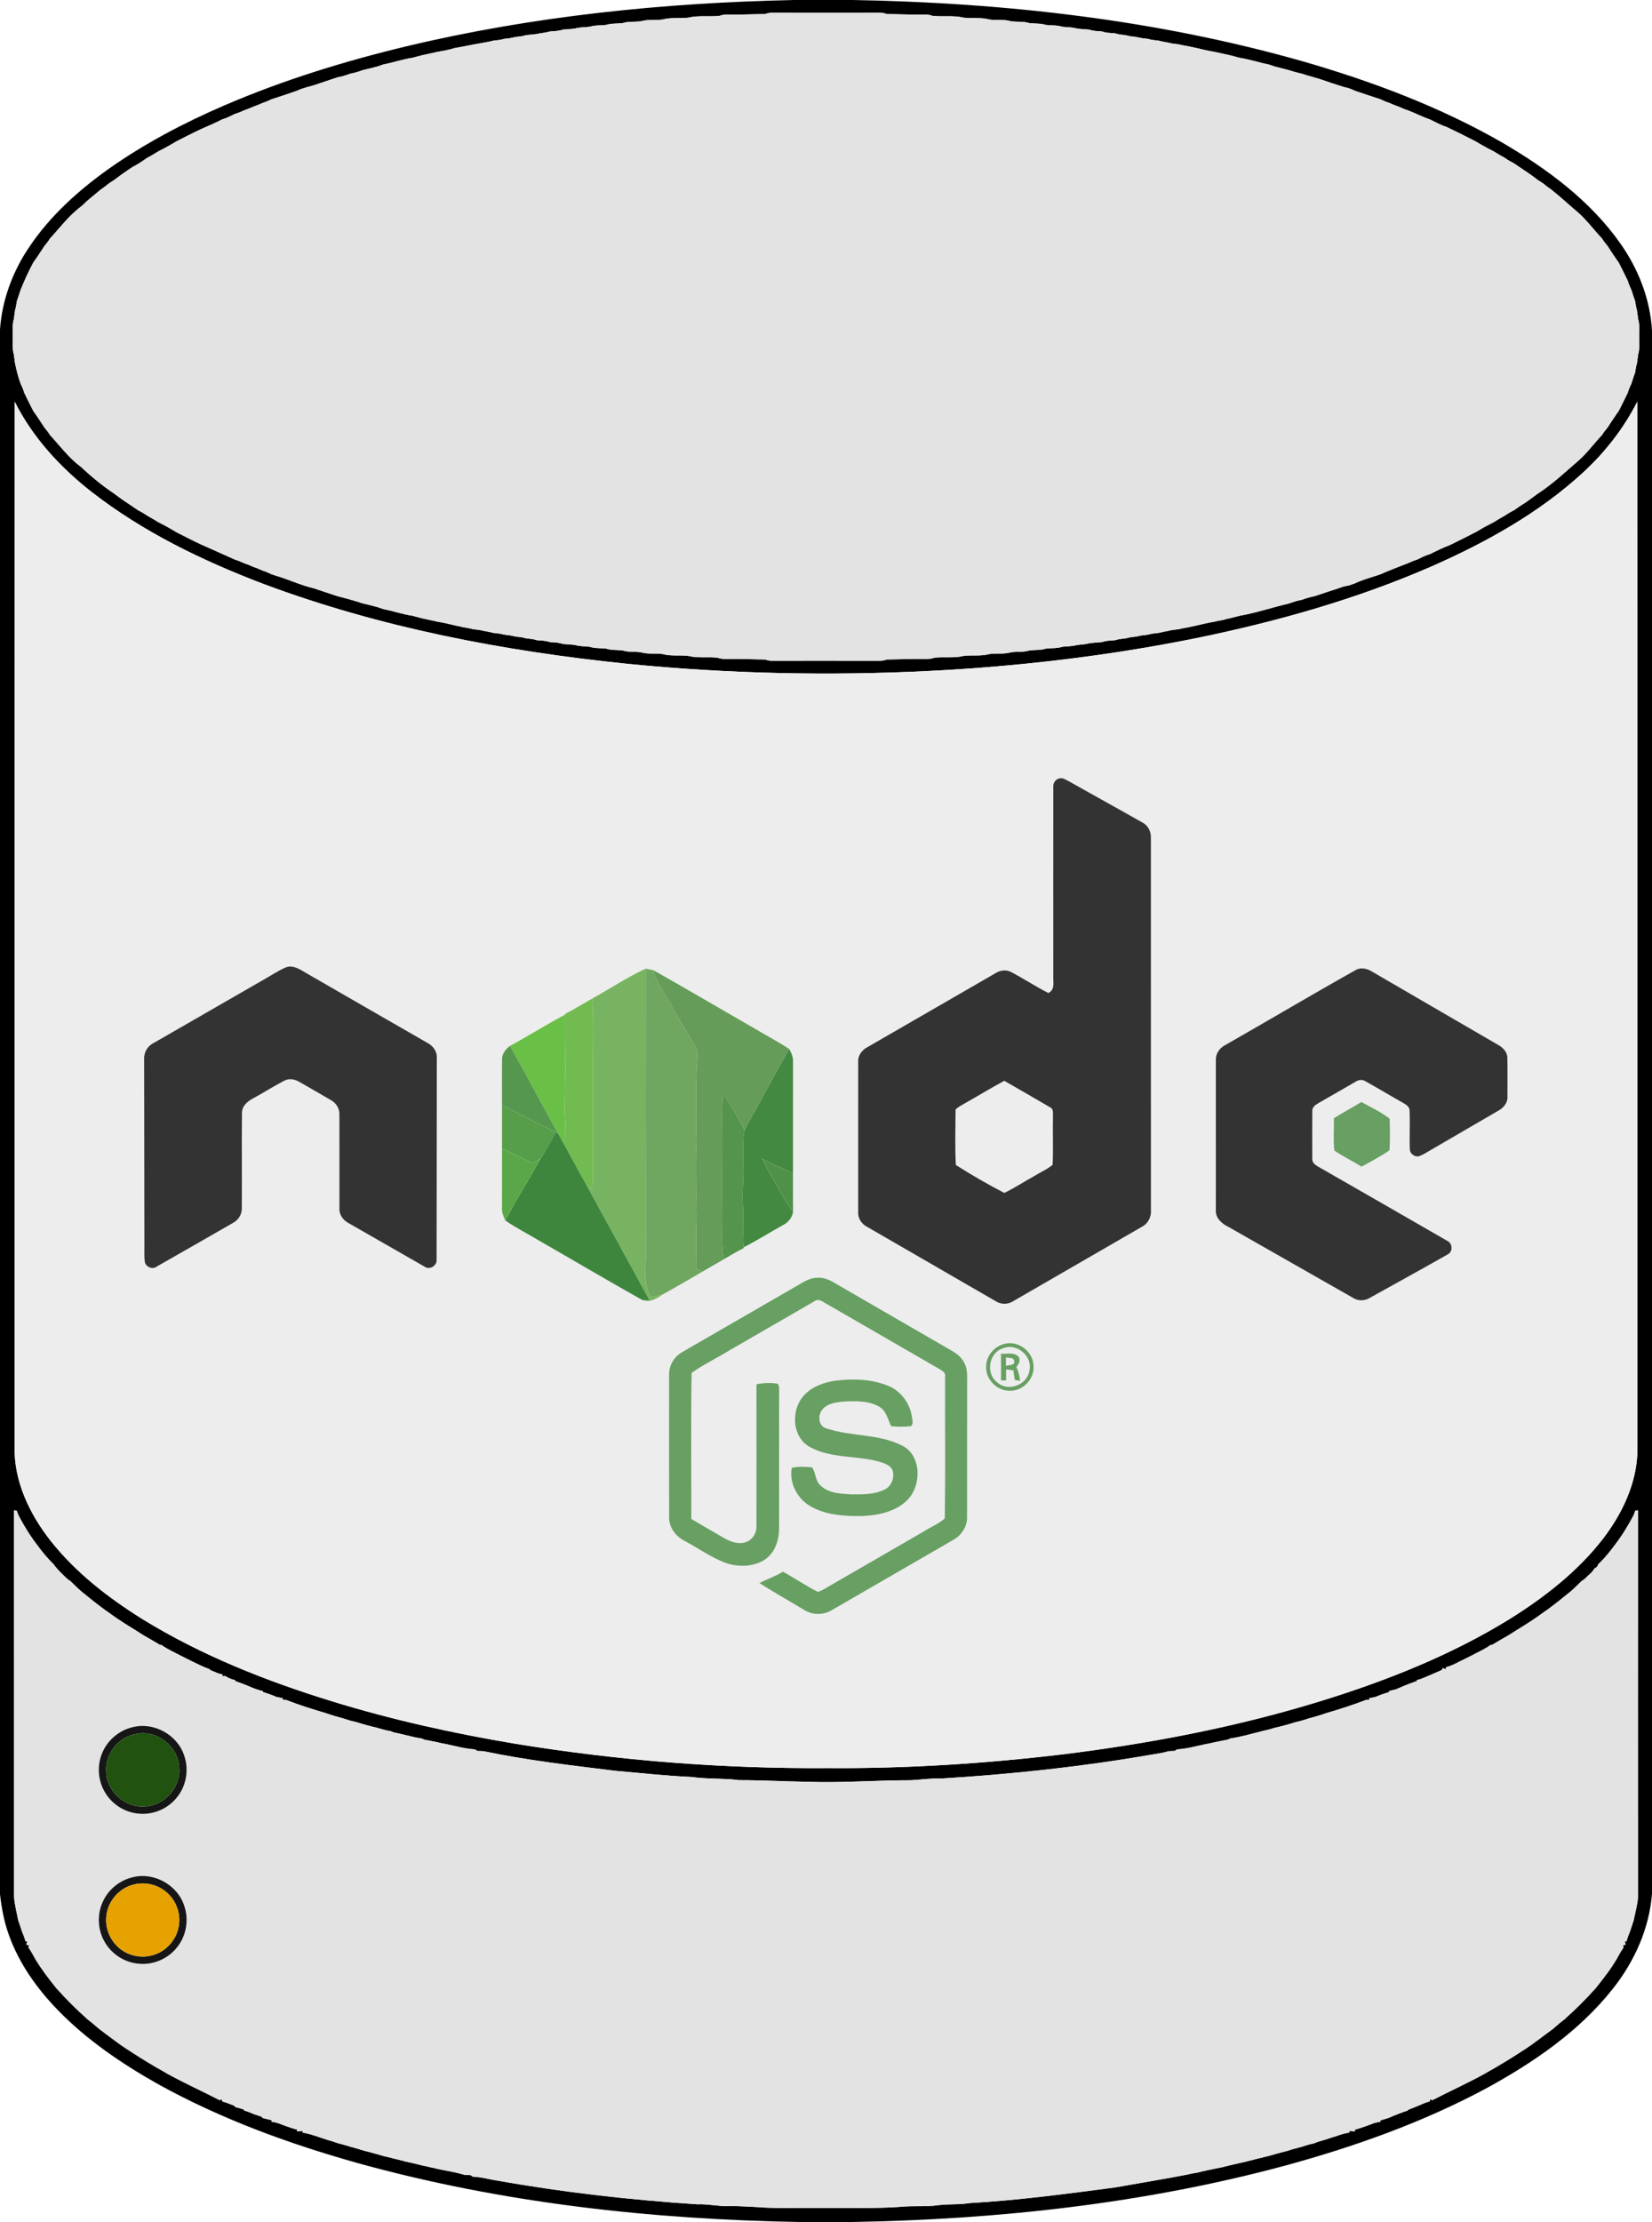 <?xml version="1.0" encoding="UTF-8" ?>
<!DOCTYPE svg PUBLIC "-//W3C//DTD SVG 1.1//EN" "http://www.w3.org/Graphics/SVG/1.1/DTD/svg11.dtd">
<svg width="903pt" height="1214pt" viewBox="0 0 903 1214" version="1.1" xmlns="http://www.w3.org/2000/svg">
<g id="#000000ff">
<path fill="#000000" opacity="1.00" d=" M 433.73 0.00 L 465.37 0.00 C 548.39 1.41 631.73 10.69 711.76 33.41 C 749.61 44.31 786.83 58.22 821.07 77.86 C 845.64 92.23 869.29 109.61 885.80 133.16 C 895.59 147.06 902.02 163.49 903.00 180.55 L 903.00 1034.60 C 901.53 1053.66 893.40 1071.70 881.58 1086.57 C 863.11 1109.96 837.99 1127.02 812.06 1141.16 C 777.64 1159.58 740.64 1172.74 703.05 1183.03 C 625.71 1203.93 545.50 1212.65 465.53 1214.00 L 437.59 1214.00 C 356.01 1212.63 274.16 1203.61 195.40 1181.77 C 157.71 1171.18 120.64 1157.65 86.34 1138.64 C 66.58 1127.50 47.56 1114.62 31.69 1098.30 C 20.25 1086.52 10.44 1072.80 4.88 1057.25 C 2.26 1050.06 0.86 1042.49 0.00 1034.91 L 0.00 179.96 C 1.14 163.86 6.94 148.29 15.98 134.97 C 27.34 117.99 42.76 104.14 59.30 92.33 C 79.03 78.42 100.50 67.13 122.64 57.59 C 154.78 43.75 188.34 33.42 222.34 25.26 C 291.54 8.74 362.69 1.54 433.73 0.00 M 418.30 7.67 C 412.87 7.77 407.45 7.94 402.03 8.01 C 399.12 8.11 396.09 7.57 393.31 8.65 C 387.67 9.29 381.83 8.30 376.32 9.64 C 371.68 10.21 366.86 9.39 362.34 10.63 C 358.36 11.28 354.20 10.42 350.33 11.63 C 347.01 12.09 343.55 11.59 340.33 12.63 C 337.34 12.99 334.23 12.69 331.33 13.62 C 328.33 13.99 325.23 13.69 322.33 14.63 C 319.67 14.99 316.91 14.78 314.33 15.62 C 312.09 15.89 309.84 16.01 307.60 16.19 C 305.36 17.03 302.95 17.01 300.60 17.20 C 298.24 17.95 295.73 17.98 293.34 18.60 C 291.42 18.84 289.49 19.01 287.58 19.21 C 285.64 19.87 283.59 20.01 281.57 20.24 C 279.62 20.84 277.59 21.01 275.58 21.25 C 273.62 21.84 271.58 22.02 269.57 22.24 C 267.91 22.70 266.22 22.98 264.54 23.29 C 259.19 24.18 253.89 25.36 248.54 26.26 C 247.22 26.68 245.87 27.00 244.53 27.32 C 242.87 27.71 241.20 27.98 239.53 28.26 C 236.52 28.95 233.50 29.56 230.50 30.24 C 228.82 30.72 227.11 31.10 225.44 31.59 C 220.03 32.39 214.84 34.21 209.47 35.25 C 208.48 35.60 207.49 35.95 206.49 36.27 C 203.83 36.96 201.18 37.71 198.48 38.26 C 196.20 39.09 193.89 39.85 191.49 40.27 C 189.20 41.09 186.88 41.86 184.47 42.26 C 180.15 43.75 175.81 45.13 171.49 46.60 C 168.45 47.52 165.32 48.16 162.46 49.56 C 157.80 51.14 153.15 52.77 148.45 54.24 C 146.83 55.02 145.17 55.74 143.46 56.29 C 141.82 57.02 140.17 57.73 138.46 58.29 C 136.82 59.02 135.16 59.73 133.46 60.29 C 131.81 61.03 130.15 61.74 128.41 62.26 C 126.13 63.36 123.87 64.58 121.41 65.25 C 117.56 67.27 113.53 68.90 109.58 70.68 C 105.13 72.76 100.78 75.05 96.40 77.25 C 93.19 79.20 89.93 81.02 86.57 82.68 C 84.55 83.93 82.53 85.18 80.42 86.26 C 77.85 88.08 75.22 89.83 72.42 91.27 C 71.44 91.96 70.44 92.64 69.42 93.29 C 67.02 94.86 64.75 96.60 62.45 98.32 C 61.44 98.99 60.43 99.66 59.41 100.30 C 58.13 101.38 56.81 102.43 55.39 103.32 C 51.73 106.38 47.95 109.27 44.57 112.65 C 37.85 117.55 32.89 124.29 27.30 130.35 C 26.45 131.80 25.39 133.12 24.30 134.40 C 22.32 137.44 20.36 140.48 18.23 143.41 C 15.59 148.28 13.32 153.32 11.24 158.46 C 10.63 160.48 9.95 162.48 9.24 164.47 C 8.98 166.18 8.72 167.89 8.22 169.55 C 8.00 171.14 7.80 172.75 7.58 174.35 C 6.58 177.47 7.12 180.80 7.00 184.03 C 7.12 187.23 6.58 190.54 7.58 193.65 C 7.80 195.25 8.00 196.86 8.21 198.46 C 9.01 202.22 9.92 205.94 11.24 209.55 C 12.03 211.18 12.76 212.84 13.25 214.59 C 14.85 217.95 16.54 221.27 18.23 224.59 C 20.36 227.52 22.32 230.56 24.30 233.60 C 25.39 234.87 26.45 236.20 27.30 237.65 C 32.76 243.51 37.52 250.11 44.04 254.90 C 49.79 260.28 55.87 265.33 62.43 269.70 C 65.67 272.17 69.02 274.47 72.43 276.70 C 73.44 277.35 74.44 278.03 75.43 278.74 C 77.15 279.63 78.86 280.57 80.44 281.72 C 82.53 282.82 84.54 284.08 86.57 285.31 C 89.93 286.97 93.19 288.80 96.39 290.75 C 100.78 292.95 105.12 295.24 109.58 297.32 C 115.85 300.15 122.16 302.88 128.42 305.74 C 130.15 306.25 131.81 306.96 133.45 307.71 C 135.16 308.26 136.82 308.97 138.46 309.71 C 140.16 310.26 141.81 310.97 143.45 311.71 C 145.16 312.25 146.82 312.98 148.44 313.75 C 149.44 314.06 150.44 314.38 151.43 314.73 C 158.20 316.73 164.58 319.82 171.48 321.40 C 174.79 322.53 178.13 323.57 181.43 324.73 C 182.45 325.05 183.46 325.38 184.47 325.73 C 189.18 326.88 193.86 328.21 198.47 329.73 C 201.17 330.28 203.82 331.04 206.49 331.73 C 207.49 332.05 208.49 332.39 209.49 332.76 C 214.85 333.79 220.03 335.61 225.44 336.41 C 227.12 336.90 228.82 337.28 230.50 337.76 C 233.50 338.44 236.52 339.06 239.53 339.74 C 241.19 340.01 242.87 340.28 244.51 340.71 C 247.50 341.46 250.52 342.07 253.53 342.73 C 255.22 343.02 256.91 343.30 258.57 343.76 C 260.57 343.98 262.59 344.17 264.54 344.71 C 266.22 345.01 267.91 345.30 269.57 345.76 C 271.58 345.98 273.62 346.15 275.57 346.75 C 277.58 346.99 279.62 347.15 281.58 347.75 C 283.59 347.98 285.62 348.16 287.58 348.75 C 289.60 348.98 291.66 349.14 293.60 349.80 C 295.95 349.99 298.36 349.97 300.60 350.81 C 302.95 350.99 305.36 350.96 307.60 351.82 C 309.85 351.99 312.10 352.11 314.34 352.38 C 316.92 353.21 319.67 353.01 322.33 353.37 C 325.23 354.32 328.34 354.00 331.33 354.38 C 334.23 355.31 337.33 355.01 340.33 355.38 C 343.56 356.39 347.01 355.92 350.33 356.37 C 354.20 357.57 358.36 356.72 362.34 357.37 C 366.86 358.62 371.68 357.78 376.32 358.36 C 381.51 359.70 387.01 358.67 392.32 359.36 C 394.12 360.11 396.10 360.01 398.01 360.02 C 404.77 359.89 411.53 360.24 418.30 360.33 C 419.49 360.81 420.73 361.04 422.03 361.01 C 440.68 361.00 459.34 360.96 477.99 361.02 C 480.23 360.97 482.58 361.25 484.70 360.33 C 491.47 360.24 498.24 359.89 505.01 360.02 C 506.91 360.01 508.88 360.10 510.69 359.36 C 515.99 358.67 521.49 359.70 526.68 358.36 C 531.32 357.78 536.13 358.61 540.66 357.37 C 544.63 356.71 548.79 357.58 552.66 356.36 C 555.98 355.91 559.43 356.40 562.67 355.38 C 565.66 355.01 568.76 355.30 571.66 354.38 C 574.65 354.00 577.76 354.32 580.67 353.37 C 583.33 353.02 586.07 353.18 588.67 352.40 C 591.00 352.09 593.40 352.10 595.67 351.37 C 597.90 351.11 600.15 350.99 602.40 350.81 C 604.63 349.96 607.04 349.99 609.40 349.80 C 611.34 349.13 613.39 348.99 615.43 348.75 C 617.37 348.16 619.40 347.98 621.43 347.75 C 623.37 347.16 625.40 346.98 627.43 346.75 C 629.37 346.16 631.41 345.98 633.43 345.76 C 635.08 345.30 636.76 345.01 638.46 344.71 C 640.40 344.17 642.42 343.98 644.43 343.76 C 646.08 343.30 647.77 343.02 649.47 342.73 C 652.47 342.07 655.49 341.45 658.48 340.71 C 660.12 340.29 661.79 340.01 663.47 339.73 C 665.11 339.29 666.79 339.01 668.48 338.73 C 669.79 338.30 671.14 338.01 672.49 337.73 C 674.17 337.27 675.88 336.90 677.57 336.42 C 686.70 334.83 695.51 331.81 704.54 329.73 C 706.81 328.90 709.12 328.14 711.52 327.73 C 713.81 326.91 716.12 326.13 718.54 325.74 C 722.85 324.27 727.18 322.82 731.53 321.44 C 732.54 321.10 733.56 320.75 734.57 320.38 C 735.54 320.18 736.52 320.00 737.51 319.81 C 738.51 319.42 739.53 319.07 740.56 318.74 C 744.06 317.00 747.85 315.96 751.55 314.74 C 752.53 314.39 753.54 314.06 754.55 313.76 C 759.48 311.59 764.52 309.65 769.55 307.72 C 771.18 306.96 772.84 306.25 774.58 305.75 C 776.86 304.64 779.11 303.41 781.59 302.76 C 785.18 300.94 788.82 299.21 792.58 297.76 C 797.55 295.32 802.51 292.87 807.42 290.30 C 810.31 288.45 813.36 286.87 816.43 285.32 C 818.45 284.08 820.46 282.82 822.56 281.72 C 824.13 280.56 825.84 279.63 827.58 278.74 C 829.54 277.34 831.54 276.00 833.59 274.72 C 835.97 273.14 838.24 271.38 840.57 269.70 C 848.77 264.37 855.88 257.61 863.26 251.26 C 867.85 247.12 871.44 242.09 875.70 237.65 C 876.55 236.20 877.60 234.87 878.70 233.60 C 879.99 231.56 881.33 229.56 882.69 227.57 C 883.35 226.55 884.04 225.55 884.78 224.58 C 886.46 221.27 888.15 217.95 889.75 214.59 C 890.23 212.84 890.96 211.18 891.75 209.55 C 892.37 207.53 893.04 205.52 893.76 203.53 C 894.01 201.82 894.27 200.11 894.78 198.45 C 894.99 196.85 895.19 195.25 895.42 193.66 C 896.41 190.54 895.88 187.22 896.00 184.01 C 895.87 180.80 896.42 177.47 895.42 174.35 C 895.19 172.75 894.99 171.15 894.78 169.55 C 894.28 167.90 894.01 166.19 893.77 164.49 C 893.04 162.49 892.37 160.48 891.75 158.45 C 890.96 156.82 890.23 155.16 889.75 153.41 C 888.15 150.05 886.47 146.73 884.78 143.42 C 884.04 142.44 883.35 141.45 882.69 140.43 C 881.33 138.44 879.99 136.43 878.70 134.40 C 877.60 133.12 876.55 131.80 875.70 130.35 C 871.30 125.72 867.53 120.53 862.76 116.25 C 857.64 112.01 852.85 107.42 847.61 103.32 C 846.18 102.43 844.87 101.38 843.60 100.30 C 842.56 99.66 841.54 98.99 840.55 98.32 C 837.34 95.81 833.97 93.54 830.57 91.30 C 829.55 90.65 828.54 89.96 827.57 89.26 C 825.84 88.37 824.13 87.43 822.56 86.28 C 820.46 85.17 818.45 83.92 816.43 82.68 C 813.07 81.02 809.80 79.20 806.60 77.25 C 801.94 74.89 797.30 72.49 792.57 70.28 C 792.07 70.04 791.07 69.55 790.57 69.31 C 787.42 68.33 784.56 66.65 781.59 65.25 C 777.47 63.86 773.61 61.81 769.55 60.29 C 767.83 59.74 766.18 59.02 764.55 58.29 C 762.83 57.73 761.18 57.02 759.54 56.29 C 757.82 55.74 756.16 55.02 754.55 54.24 C 749.84 52.77 745.20 51.14 740.53 49.57 C 738.63 48.64 736.64 47.91 734.56 47.55 C 733.55 47.21 732.54 46.88 731.53 46.57 C 729.20 45.83 726.87 45.09 724.58 44.26 C 720.29 42.69 715.83 41.72 711.52 40.26 C 710.18 39.94 708.84 39.63 707.54 39.25 C 703.90 38.08 700.18 37.25 696.51 36.27 C 695.50 35.95 694.52 35.61 693.54 35.25 C 688.17 34.20 682.97 32.40 677.55 31.59 C 675.87 31.10 674.17 30.72 672.50 30.24 C 669.49 29.56 666.47 28.94 663.47 28.26 C 661.79 27.98 660.12 27.71 658.48 27.29 C 655.49 26.54 652.47 25.94 649.47 25.27 C 647.77 24.98 646.08 24.70 644.43 24.24 C 642.42 24.02 640.41 23.82 638.46 23.29 C 636.77 22.98 635.08 22.70 633.43 22.24 C 631.41 22.02 629.37 21.84 627.43 21.24 C 625.40 21.01 623.37 20.84 621.43 20.25 C 619.40 20.01 617.37 19.84 615.42 19.25 C 613.39 19.01 611.34 18.87 609.40 18.20 C 607.04 18.01 604.64 18.03 602.40 17.20 C 600.04 17.00 597.63 17.04 595.40 16.19 C 593.15 16.01 590.90 15.89 588.66 15.62 C 586.08 14.79 583.33 14.98 580.67 14.63 C 577.76 13.69 574.66 13.99 571.66 13.62 C 568.76 12.69 565.66 12.99 562.67 12.62 C 559.44 11.60 555.99 12.08 552.67 11.63 C 548.79 10.42 544.63 11.29 540.66 10.63 C 536.13 9.39 531.32 10.21 526.69 9.64 C 521.16 8.31 515.33 9.28 509.69 8.65 C 508.20 8.03 506.59 7.97 505.01 7.98 C 498.23 8.09 491.47 7.76 484.70 7.67 C 483.51 7.19 482.28 6.96 481.00 6.99 C 462.67 7.01 444.34 7.03 426.01 6.99 C 423.43 7.06 420.74 6.64 418.30 7.67 M 8.05 219.48 C 7.93 409.65 8.04 599.82 7.99 789.99 C 7.45 809.12 16.20 827.29 27.83 842.02 C 41.64 859.40 59.45 873.13 78.20 884.80 C 110.28 904.50 145.57 918.45 181.46 929.50 C 214.33 939.61 247.96 947.09 281.87 952.73 C 338.42 961.96 395.73 966.40 453.02 966.00 C 495.83 966.29 538.61 963.53 581.10 958.47 C 628.59 952.59 675.80 943.57 721.58 929.49 C 757.69 918.37 793.19 904.31 825.43 884.41 C 844.27 872.60 862.20 858.69 875.93 841.04 C 886.39 827.54 894.27 811.29 895.00 794.01 C 894.97 602.50 895.06 410.99 894.95 219.48 C 887.53 234.09 877.32 247.15 865.27 258.22 C 841.19 280.38 812.17 296.40 782.38 309.53 C 741.54 327.31 698.46 339.48 654.89 348.45 C 606.48 358.30 557.27 364.08 507.94 366.58 C 452.95 369.32 397.74 368.12 342.94 362.68 C 275.32 355.75 207.87 342.91 144.05 319.06 C 110.81 306.42 78.30 290.74 50.12 268.81 C 32.98 255.43 17.85 239.04 8.05 219.48 M 7.64 825.21 C 7.74 895.50 7.65 965.78 7.68 1036.07 C 7.91 1040.48 9.17 1044.77 9.95 1049.11 C 10.67 1051.10 11.31 1053.13 11.97 1055.15 C 12.72 1056.92 13.42 1058.72 13.93 1060.60 L 14.90 1060.71 C 14.77 1061.15 14.51 1062.02 14.39 1062.46 C 14.76 1062.57 15.52 1062.78 15.90 1062.88 L 15.55 1064.01 C 17.00 1066.03 18.18 1068.22 19.37 1070.42 C 22.71 1075.99 26.68 1081.15 30.76 1086.20 C 36.01 1092.06 41.56 1097.68 47.47 1102.88 L 47.57 1103.05 C 49.63 1104.52 51.49 1106.23 53.44 1107.86 L 53.59 1108.04 C 54.99 1109.02 56.34 1110.09 57.69 1111.16 C 60.39 1113.14 63.09 1115.12 65.79 1117.12 C 66.76 1117.75 67.73 1118.42 68.69 1119.10 C 69.99 1119.91 71.27 1120.78 72.58 1121.61 C 75.21 1123.32 77.89 1124.98 80.57 1126.63 C 82.23 1127.63 83.90 1128.62 85.59 1129.61 C 87.66 1130.76 89.73 1131.93 91.77 1133.16 C 101.04 1138.23 110.68 1142.58 120.06 1147.43 L 121.28 1147.00 C 121.32 1147.28 121.41 1147.83 121.45 1148.11 C 123.78 1148.73 126.02 1149.67 128.27 1150.55 C 128.32 1150.70 128.41 1151.00 128.46 1151.15 C 130.04 1151.52 131.60 1152.00 133.16 1152.47 C 133.25 1152.63 133.42 1152.94 133.50 1153.10 C 135.34 1153.60 137.10 1154.30 138.85 1155.08 C 140.29 1155.57 141.74 1156.06 143.20 1156.55 C 143.27 1156.71 143.40 1157.04 143.47 1157.20 C 145.20 1157.54 146.91 1158.00 148.63 1158.44 L 148.27 1159.14 C 149.48 1159.34 150.68 1159.60 151.87 1159.93 C 155.36 1161.29 158.89 1162.58 162.50 1163.58 L 162.32 1164.46 C 163.11 1164.40 164.68 1164.29 165.47 1164.23 L 165.34 1165.13 C 169.95 1165.87 174.29 1167.66 178.73 1169.05 C 179.77 1169.33 180.81 1169.63 181.84 1169.96 C 182.86 1170.28 183.87 1170.62 184.88 1171.00 C 186.15 1171.30 187.43 1171.64 188.70 1172.02 C 189.76 1172.30 190.82 1172.62 191.88 1172.97 C 194.23 1173.58 196.57 1174.25 198.88 1175.00 C 202.55 1175.96 206.23 1176.91 209.87 1178.01 C 211.21 1178.30 212.56 1178.61 213.90 1178.98 C 215.22 1179.28 216.56 1179.60 217.88 1179.96 C 219.22 1180.28 220.57 1180.63 221.90 1181.04 C 224.85 1181.59 227.78 1182.27 230.68 1183.08 C 232.08 1183.32 233.49 1183.64 234.88 1184.01 C 236.45 1184.31 238.04 1184.64 239.59 1185.08 C 244.31 1186.08 249.13 1186.76 253.75 1188.20 C 254.61 1188.25 256.34 1188.35 257.20 1188.40 C 257.52 1188.61 258.17 1189.03 258.49 1189.24 C 263.14 1189.38 267.62 1190.78 272.21 1191.42 C 308.20 1197.85 344.55 1201.89 380.97 1204.32 C 387.02 1204.05 392.96 1205.54 399.00 1205.33 C 404.00 1205.20 408.98 1205.64 413.97 1205.84 C 424.97 1206.72 436.02 1206.17 447.04 1206.32 C 462.40 1206.17 477.77 1206.78 493.10 1205.65 C 499.72 1205.00 506.40 1205.78 512.98 1204.78 C 518.60 1204.08 524.29 1204.61 529.88 1203.67 C 556.47 1202.15 582.88 1198.62 609.29 1195.14 C 622.60 1192.75 635.98 1190.62 649.27 1188.03 C 650.91 1187.57 652.58 1187.30 654.28 1187.06 C 658.86 1185.88 663.50 1184.95 668.14 1184.05 C 672.43 1182.90 676.78 1181.97 681.12 1181.00 C 682.43 1180.61 683.76 1180.28 685.10 1179.98 C 686.43 1179.61 687.75 1179.28 689.10 1178.98 C 690.43 1178.61 691.77 1178.29 693.12 1178.00 C 696.76 1176.90 700.45 1175.97 704.13 1175.00 C 705.18 1174.63 706.23 1174.30 707.30 1174.00 C 708.57 1173.65 709.83 1173.31 711.12 1173.01 C 713.42 1172.25 715.75 1171.54 718.13 1171.06 C 719.11 1170.63 720.12 1170.26 721.16 1169.95 C 722.19 1169.61 723.22 1169.31 724.28 1169.05 C 726.33 1168.32 728.41 1167.67 730.50 1167.04 C 732.82 1166.21 735.18 1165.43 737.65 1165.14 L 737.55 1164.23 C 738.33 1164.28 739.89 1164.40 740.68 1164.46 L 740.50 1163.58 C 744.11 1162.57 747.64 1161.30 751.12 1159.93 C 752.30 1159.60 753.50 1159.34 754.73 1159.14 L 754.39 1158.53 C 755.97 1158.06 757.55 1157.55 759.14 1157.08 C 760.79 1156.34 762.47 1155.66 764.16 1155.00 C 765.91 1154.30 767.68 1153.63 769.49 1153.08 C 769.58 1152.96 769.76 1152.73 769.85 1152.61 C 771.96 1151.83 774.06 1150.98 776.13 1150.11 C 777.89 1149.29 779.68 1148.54 781.57 1148.08 C 781.61 1147.81 781.68 1147.26 781.71 1146.99 L 782.94 1147.43 C 792.32 1142.57 801.99 1138.24 811.26 1133.13 C 813.28 1131.91 815.34 1130.76 817.41 1129.61 C 819.08 1128.62 820.76 1127.64 822.42 1126.63 C 825.11 1124.99 827.78 1123.33 830.42 1121.61 C 831.71 1120.78 832.99 1119.92 834.29 1119.11 C 835.25 1118.43 836.21 1117.75 837.20 1117.12 C 841.30 1114.15 845.33 1111.06 849.42 1108.06 L 849.56 1107.86 C 851.50 1106.23 853.37 1104.52 855.43 1103.05 L 855.53 1102.88 C 861.44 1097.68 866.99 1092.05 872.25 1086.20 C 876.29 1081.12 880.32 1076.02 883.63 1070.42 C 884.81 1068.23 886.00 1066.04 887.44 1064.02 L 887.11 1062.88 C 887.48 1062.78 888.23 1062.57 888.60 1062.47 C 888.48 1062.03 888.24 1061.16 888.11 1060.72 L 889.07 1060.60 C 889.57 1058.73 890.27 1056.94 891.01 1055.17 C 891.33 1054.15 891.66 1053.15 892.02 1052.17 C 892.31 1051.13 892.65 1050.10 893.03 1049.10 C 893.91 1044.11 895.61 1039.19 895.35 1034.06 C 895.32 964.45 895.28 894.83 895.37 825.21 L 893.87 825.34 C 893.64 825.96 893.20 827.20 892.97 827.83 C 890.02 833.40 886.75 838.81 882.91 843.82 C 880.05 847.71 877.02 851.50 873.47 854.79 L 873.51 855.18 C 873.20 855.56 872.59 856.33 872.28 856.72 L 871.95 856.53 C 871.33 857.36 870.70 858.19 870.06 859.02 C 869.35 859.65 868.64 860.29 867.96 860.95 C 867.27 861.60 866.58 862.26 865.90 862.92 C 865.61 863.11 865.01 863.48 864.71 863.67 C 862.12 866.09 859.69 868.72 856.83 870.84 C 855.14 872.16 853.54 873.58 851.84 874.88 C 849.18 876.93 846.55 879.03 843.75 880.89 C 840.13 883.57 836.38 886.06 832.55 888.44 C 829.88 890.07 827.23 891.75 824.59 893.43 C 821.58 895.15 818.57 896.88 815.60 898.67 L 814.98 898.60 C 811.76 900.98 808.05 902.55 804.54 904.44 C 803.19 905.09 801.86 905.75 800.54 906.44 C 797.19 907.98 794.02 910.00 790.41 910.90 L 790.38 911.95 C 789.94 911.81 789.04 911.53 788.60 911.39 C 788.48 911.65 788.26 912.16 788.14 912.41 C 785.37 913.57 782.62 914.78 779.87 915.98 C 778.11 916.76 776.33 917.53 774.44 917.91 C 774.43 918.05 774.41 918.34 774.40 918.48 C 772.16 919.20 769.98 920.09 767.80 920.95 C 766.14 921.63 764.48 922.32 762.84 923.05 C 761.69 923.33 760.54 923.60 759.39 923.85 L 759.35 924.43 C 756.82 925.20 754.31 926.07 751.88 927.12 C 750.70 927.39 749.53 927.63 748.35 927.85 L 748.51 928.67 C 748.04 928.70 747.09 928.75 746.62 928.78 C 739.49 931.53 732.19 933.86 724.86 936.00 C 721.57 937.15 718.23 938.15 714.86 939.02 C 713.82 939.36 712.78 939.70 711.74 940.03 C 710.45 940.37 709.14 940.66 707.85 940.99 C 704.23 942.16 700.56 943.16 696.84 943.99 C 694.43 944.72 692.01 945.38 689.55 945.90 C 683.93 947.31 678.34 948.97 672.60 949.79 C 672.20 949.97 671.39 950.32 670.99 950.50 C 668.52 950.90 666.11 951.52 663.66 951.94 C 662.03 952.39 660.36 952.67 658.71 952.98 C 653.66 954.05 648.64 955.49 643.46 955.76 C 643.11 955.98 642.40 956.42 642.05 956.64 C 641.21 956.67 639.54 956.74 638.71 956.77 C 635.54 957.80 632.21 958.13 628.96 958.74 C 591.21 965.28 553.11 969.34 514.93 971.68 C 509.26 971.47 503.64 972.33 497.99 972.64 C 479.01 972.59 460.04 974.20 441.06 973.49 C 428.70 973.29 416.37 972.60 404.02 972.59 C 395.38 971.46 386.64 972.10 378.02 970.86 C 364.09 970.27 350.25 968.68 336.35 967.49 C 312.27 964.53 288.06 961.75 264.29 956.77 C 263.45 956.74 261.78 956.67 260.95 956.64 C 260.59 956.42 259.88 955.98 259.52 955.76 C 254.35 955.48 249.33 954.06 244.28 952.97 C 242.62 952.66 240.96 952.39 239.34 951.94 C 236.88 951.52 234.48 950.90 232.02 950.50 C 231.64 950.33 230.86 950.00 230.47 949.83 C 229.03 949.61 227.61 949.39 226.20 949.04 C 222.52 948.21 218.87 947.23 215.17 946.49 C 214.78 946.33 213.99 946.01 213.59 945.84 C 211.07 945.42 208.59 944.75 206.15 943.99 C 202.44 943.15 198.76 942.16 195.14 940.99 C 193.84 940.66 192.55 940.37 191.26 940.03 C 190.21 939.70 189.18 939.37 188.14 939.03 C 184.78 938.14 181.44 937.15 178.16 936.00 C 170.81 933.85 163.50 931.53 156.36 928.77 C 155.89 928.75 154.96 928.70 154.49 928.68 L 154.66 927.85 C 153.47 927.63 152.29 927.39 151.12 927.13 C 148.71 926.09 146.24 925.23 143.74 924.44 C 143.69 924.30 143.59 924.03 143.54 923.89 C 140.63 923.30 137.91 922.11 135.21 920.95 C 132.99 920.07 130.77 919.18 128.51 918.44 L 128.61 917.89 C 126.57 917.63 124.72 916.72 123.00 915.65 C 122.63 915.71 121.89 915.85 121.52 915.92 L 121.63 914.92 C 119.28 914.39 117.09 913.38 114.90 912.44 C 114.77 912.30 114.52 912.02 114.40 911.88 C 110.93 910.74 107.74 908.96 104.44 907.43 C 103.95 907.18 102.96 906.68 102.46 906.43 C 101.13 905.75 99.79 905.09 98.46 904.44 C 94.95 902.55 91.26 900.97 88.03 898.61 L 87.41 898.66 C 84.43 896.88 81.42 895.16 78.41 893.43 C 75.77 891.74 73.12 890.07 70.45 888.44 C 66.62 886.06 62.86 883.58 59.25 880.89 C 56.45 879.03 53.82 876.92 51.16 874.88 C 49.45 873.59 47.86 872.16 46.18 870.85 C 43.31 868.72 40.88 866.09 38.29 863.67 C 37.99 863.48 37.39 863.10 37.09 862.92 C 36.40 862.25 35.71 861.60 35.02 860.96 C 33.31 859.34 31.67 857.64 30.16 855.84 C 29.96 855.56 29.55 855.00 29.35 854.72 C 25.94 851.37 22.89 847.69 20.09 843.82 C 16.25 838.81 12.96 833.40 10.05 827.81 C 9.82 827.19 9.36 825.96 9.13 825.34 L 7.64 825.21 Z" />
</g>
<g id="#e3e3e3ff">
<path fill="#e3e3e3" opacity="1.00" d=" M 418.30 7.67 C 420.74 6.64 423.43 7.06 426.01 6.99 C 444.34 7.03 462.67 7.01 481.00 6.99 C 482.28 6.96 483.51 7.19 484.70 7.67 C 491.47 7.76 498.23 8.09 505.01 7.98 C 506.59 7.97 508.20 8.03 509.69 8.65 C 515.33 9.28 521.16 8.31 526.69 9.64 C 531.32 10.21 536.13 9.39 540.66 10.63 C 544.63 11.29 548.79 10.42 552.67 11.63 C 555.99 12.08 559.44 11.60 562.67 12.62 C 565.66 12.99 568.76 12.69 571.66 13.62 C 574.66 13.99 577.76 13.69 580.67 14.63 C 583.33 14.98 586.08 14.79 588.66 15.62 C 590.90 15.89 593.15 16.01 595.40 16.19 C 597.63 17.04 600.04 17.00 602.40 17.20 C 604.64 18.03 607.04 18.01 609.40 18.20 C 611.34 18.87 613.39 19.01 615.42 19.25 C 617.37 19.84 619.40 20.01 621.43 20.25 C 623.37 20.84 625.40 21.01 627.43 21.24 C 629.37 21.84 631.41 22.02 633.43 22.24 C 635.08 22.70 636.77 22.98 638.46 23.29 C 640.41 23.82 642.42 24.02 644.43 24.24 C 646.08 24.70 647.77 24.98 649.47 25.27 C 652.47 25.94 655.49 26.54 658.48 27.29 C 660.12 27.71 661.79 27.98 663.47 28.26 C 666.47 28.94 669.49 29.56 672.50 30.24 C 674.17 30.72 675.87 31.10 677.55 31.59 C 682.97 32.40 688.17 34.20 693.54 35.25 C 694.52 35.61 695.50 35.95 696.51 36.27 C 700.18 37.25 703.90 38.08 707.54 39.25 C 708.84 39.63 710.18 39.94 711.52 40.26 C 715.83 41.72 720.29 42.69 724.58 44.26 C 726.87 45.09 729.20 45.83 731.53 46.57 C 732.54 46.88 733.55 47.21 734.56 47.55 C 736.64 47.91 738.63 48.64 740.53 49.57 C 745.20 51.14 749.84 52.77 754.55 54.24 C 756.16 55.02 757.82 55.74 759.54 56.29 C 761.18 57.02 762.83 57.73 764.55 58.29 C 766.18 59.02 767.83 59.74 769.55 60.29 C 773.61 61.81 777.47 63.86 781.59 65.25 C 784.56 66.65 787.42 68.33 790.57 69.31 C 791.07 69.55 792.07 70.04 792.57 70.28 C 797.30 72.49 801.94 74.89 806.60 77.25 C 809.80 79.20 813.07 81.02 816.43 82.68 C 818.45 83.92 820.46 85.17 822.56 86.28 C 824.13 87.43 825.84 88.37 827.57 89.26 C 828.54 89.96 829.55 90.65 830.57 91.30 C 833.97 93.54 837.34 95.81 840.55 98.32 C 841.54 98.99 842.56 99.66 843.60 100.30 C 844.87 101.38 846.18 102.43 847.61 103.32 C 852.85 107.42 857.64 112.01 862.76 116.25 C 867.53 120.53 871.30 125.72 875.70 130.35 C 876.55 131.80 877.60 133.12 878.70 134.40 C 879.99 136.43 881.33 138.44 882.69 140.43 C 883.35 141.45 884.04 142.44 884.78 143.42 C 886.47 146.73 888.15 150.05 889.75 153.41 C 890.23 155.16 890.96 156.82 891.75 158.45 C 892.37 160.48 893.04 162.49 893.77 164.49 C 894.01 166.19 894.28 167.90 894.78 169.55 C 894.99 171.15 895.19 172.75 895.42 174.35 C 896.42 177.47 895.87 180.80 896.00 184.01 C 895.88 187.22 896.41 190.54 895.42 193.66 C 895.19 195.25 894.99 196.85 894.78 198.45 C 894.27 200.11 894.01 201.82 893.76 203.53 C 893.04 205.52 892.37 207.53 891.75 209.55 C 890.96 211.18 890.23 212.84 889.75 214.59 C 888.15 217.95 886.46 221.27 884.78 224.58 C 884.04 225.55 883.35 226.55 882.69 227.57 C 881.33 229.56 879.99 231.56 878.70 233.60 C 877.60 234.87 876.55 236.20 875.70 237.65 C 871.44 242.09 867.85 247.12 863.26 251.26 C 855.88 257.61 848.77 264.37 840.57 269.70 C 838.24 271.38 835.97 273.14 833.59 274.72 C 831.54 276.00 829.54 277.34 827.58 278.74 C 825.84 279.63 824.13 280.56 822.56 281.72 C 820.46 282.82 818.45 284.08 816.43 285.32 C 813.36 286.87 810.31 288.45 807.42 290.30 C 802.51 292.87 797.55 295.32 792.58 297.76 C 788.82 299.21 785.18 300.94 781.59 302.76 C 779.11 303.41 776.86 304.64 774.58 305.75 C 772.84 306.25 771.18 306.96 769.55 307.72 C 764.52 309.65 759.48 311.59 754.55 313.76 C 753.54 314.06 752.53 314.39 751.55 314.74 C 747.85 315.96 744.06 317.00 740.56 318.74 C 739.53 319.07 738.51 319.42 737.51 319.81 C 736.52 320.00 735.54 320.18 734.57 320.38 C 733.56 320.75 732.54 321.10 731.53 321.44 C 727.18 322.82 722.85 324.27 718.54 325.74 C 716.12 326.13 713.81 326.91 711.52 327.73 C 709.12 328.14 706.81 328.90 704.54 329.73 C 695.51 331.81 686.70 334.83 677.57 336.42 C 675.88 336.90 674.17 337.27 672.49 337.73 C 671.14 338.01 669.79 338.30 668.48 338.73 C 666.79 339.01 665.11 339.29 663.47 339.73 C 661.79 340.01 660.12 340.29 658.48 340.71 C 655.49 341.45 652.47 342.07 649.47 342.73 C 647.77 343.02 646.08 343.30 644.43 343.76 C 642.42 343.98 640.40 344.17 638.46 344.71 C 636.76 345.01 635.08 345.30 633.43 345.76 C 631.41 345.98 629.37 346.16 627.43 346.75 C 625.40 346.98 623.37 347.16 621.43 347.75 C 619.40 347.98 617.37 348.16 615.43 348.75 C 613.39 348.99 611.34 349.13 609.40 349.80 C 607.04 349.99 604.63 349.96 602.40 350.81 C 600.15 350.99 597.90 351.11 595.67 351.37 C 593.40 352.10 591.00 352.09 588.67 352.40 C 586.07 353.18 583.33 353.02 580.67 353.37 C 577.76 354.32 574.65 354.00 571.66 354.38 C 568.76 355.30 565.66 355.01 562.67 355.38 C 559.43 356.40 555.98 355.91 552.66 356.36 C 548.79 357.58 544.63 356.71 540.66 357.37 C 536.13 358.61 531.32 357.78 526.68 358.36 C 521.49 359.70 515.99 358.67 510.69 359.36 C 508.88 360.10 506.91 360.01 505.01 360.02 C 498.24 359.89 491.47 360.24 484.70 360.33 C 482.58 361.25 480.23 360.97 477.99 361.02 C 459.34 360.96 440.68 361.00 422.03 361.01 C 420.73 361.04 419.49 360.81 418.30 360.33 C 411.53 360.24 404.77 359.89 398.01 360.02 C 396.10 360.01 394.12 360.11 392.32 359.36 C 387.01 358.67 381.51 359.70 376.32 358.36 C 371.68 357.78 366.86 358.62 362.34 357.37 C 358.36 356.72 354.20 357.57 350.33 356.37 C 347.01 355.92 343.56 356.39 340.33 355.38 C 337.33 355.01 334.23 355.31 331.33 354.38 C 328.34 354.00 325.23 354.32 322.33 353.37 C 319.67 353.01 316.92 353.21 314.34 352.38 C 312.10 352.11 309.85 351.99 307.60 351.82 C 305.36 350.96 302.95 350.99 300.60 350.81 C 298.36 349.97 295.95 349.99 293.60 349.80 C 291.66 349.14 289.60 348.98 287.58 348.75 C 285.62 348.16 283.59 347.98 281.58 347.75 C 279.62 347.15 277.58 346.99 275.57 346.75 C 273.62 346.15 271.58 345.98 269.57 345.76 C 267.91 345.30 266.22 345.01 264.54 344.71 C 262.59 344.17 260.57 343.98 258.57 343.76 C 256.91 343.30 255.22 343.02 253.53 342.73 C 250.52 342.07 247.50 341.46 244.51 340.71 C 242.87 340.28 241.19 340.01 239.53 339.74 C 236.52 339.06 233.50 338.44 230.50 337.76 C 228.82 337.28 227.12 336.90 225.44 336.41 C 220.03 335.61 214.85 333.79 209.49 332.76 C 208.49 332.39 207.49 332.05 206.49 331.73 C 203.82 331.04 201.17 330.28 198.47 329.73 C 193.86 328.21 189.18 326.88 184.47 325.73 C 183.46 325.38 182.45 325.05 181.43 324.73 C 178.13 323.57 174.79 322.53 171.48 321.40 C 164.58 319.82 158.20 316.73 151.43 314.73 C 150.44 314.38 149.44 314.06 148.44 313.75 C 146.82 312.98 145.16 312.25 143.45 311.71 C 141.81 310.97 140.16 310.26 138.46 309.71 C 136.82 308.97 135.16 308.26 133.45 307.71 C 131.81 306.96 130.15 306.25 128.42 305.74 C 122.16 302.88 115.85 300.15 109.58 297.32 C 105.12 295.24 100.78 292.95 96.39 290.75 C 93.19 288.80 89.93 286.97 86.57 285.31 C 84.54 284.08 82.53 282.82 80.44 281.72 C 78.86 280.57 77.15 279.63 75.43 278.74 C 74.44 278.03 73.44 277.35 72.43 276.70 C 69.02 274.47 65.67 272.17 62.43 269.70 C 55.87 265.33 49.79 260.28 44.04 254.90 C 37.52 250.11 32.76 243.51 27.30 237.65 C 26.45 236.20 25.39 234.87 24.30 233.60 C 22.32 230.56 20.36 227.52 18.23 224.59 C 16.54 221.27 14.85 217.95 13.25 214.59 C 12.76 212.84 12.03 211.18 11.24 209.55 C 9.92 205.94 9.01 202.22 8.21 198.46 C 8.00 196.86 7.80 195.25 7.58 193.65 C 6.58 190.54 7.12 187.23 7.00 184.03 C 7.12 180.80 6.58 177.47 7.58 174.35 C 7.80 172.75 8.00 171.14 8.22 169.55 C 8.72 167.89 8.98 166.18 9.24 164.47 C 9.95 162.48 10.63 160.48 11.24 158.46 C 13.32 153.32 15.59 148.28 18.23 143.41 C 20.36 140.48 22.32 137.44 24.30 134.40 C 25.39 133.12 26.45 131.80 27.30 130.35 C 32.89 124.29 37.85 117.55 44.57 112.65 C 47.95 109.27 51.73 106.38 55.39 103.32 C 56.81 102.43 58.13 101.38 59.41 100.30 C 60.43 99.66 61.44 98.99 62.45 98.32 C 64.75 96.60 67.02 94.86 69.42 93.29 C 70.44 92.64 71.44 91.96 72.42 91.27 C 75.22 89.83 77.85 88.08 80.42 86.26 C 82.53 85.18 84.55 83.93 86.57 82.68 C 89.93 81.02 93.19 79.20 96.40 77.25 C 100.78 75.05 105.13 72.76 109.58 70.68 C 113.53 68.90 117.56 67.27 121.41 65.25 C 123.87 64.58 126.13 63.36 128.41 62.26 C 130.15 61.74 131.81 61.03 133.46 60.29 C 135.16 59.73 136.82 59.02 138.46 58.29 C 140.17 57.73 141.82 57.02 143.46 56.29 C 145.17 55.74 146.83 55.02 148.45 54.24 C 153.15 52.77 157.80 51.14 162.46 49.56 C 165.32 48.16 168.45 47.52 171.49 46.60 C 175.81 45.13 180.15 43.75 184.47 42.26 C 186.88 41.86 189.20 41.09 191.49 40.27 C 193.89 39.85 196.20 39.09 198.48 38.26 C 201.18 37.71 203.83 36.96 206.49 36.27 C 207.49 35.95 208.48 35.60 209.47 35.25 C 214.84 34.21 220.03 32.39 225.44 31.59 C 227.11 31.10 228.82 30.72 230.50 30.24 C 233.50 29.56 236.52 28.95 239.53 28.26 C 241.20 27.98 242.87 27.71 244.53 27.32 C 245.87 27.00 247.22 26.68 248.54 26.26 C 253.89 25.36 259.19 24.18 264.54 23.29 C 266.22 22.98 267.91 22.70 269.57 22.24 C 271.58 22.02 273.62 21.84 275.58 21.25 C 277.59 21.01 279.62 20.84 281.57 20.24 C 283.59 20.01 285.64 19.87 287.58 19.21 C 289.49 19.01 291.42 18.84 293.34 18.60 C 295.73 17.98 298.24 17.95 300.60 17.20 C 302.95 17.01 305.36 17.03 307.60 16.19 C 309.84 16.01 312.09 15.89 314.33 15.62 C 316.91 14.78 319.67 14.99 322.33 14.63 C 325.23 13.69 328.33 13.99 331.33 13.62 C 334.23 12.69 337.34 12.99 340.33 12.63 C 343.55 11.59 347.01 12.09 350.33 11.63 C 354.20 10.42 358.36 11.28 362.34 10.63 C 366.86 9.39 371.68 10.21 376.32 9.64 C 381.83 8.30 387.67 9.29 393.31 8.65 C 396.09 7.57 399.12 8.11 402.03 8.01 C 407.45 7.94 412.87 7.77 418.30 7.67 Z" />
<path fill="#e3e3e3" opacity="1.00" d=" M 7.64 825.21 L 9.13 825.34 C 9.36 825.96 9.82 827.19 10.05 827.81 C 12.96 833.40 16.25 838.81 20.09 843.82 C 22.89 847.69 25.94 851.37 29.35 854.72 C 29.55 855.00 29.96 855.56 30.16 855.84 C 31.67 857.64 33.31 859.34 35.02 860.96 C 35.71 861.60 36.40 862.25 37.09 862.92 C 37.39 863.10 37.99 863.48 38.29 863.67 C 40.88 866.09 43.31 868.72 46.18 870.85 C 47.86 872.16 49.45 873.59 51.16 874.88 C 53.82 876.92 56.45 879.03 59.25 880.89 C 62.86 883.58 66.62 886.06 70.45 888.44 C 73.12 890.07 75.77 891.74 78.41 893.43 C 81.42 895.16 84.43 896.88 87.41 898.66 L 88.03 898.61 C 91.26 900.97 94.95 902.55 98.46 904.44 C 99.79 905.09 101.13 905.75 102.46 906.43 C 102.96 906.68 103.95 907.18 104.44 907.43 C 107.74 908.96 110.93 910.74 114.40 911.88 C 114.52 912.02 114.77 912.30 114.90 912.44 C 117.09 913.38 119.28 914.39 121.63 914.92 L 121.52 915.92 C 121.89 915.85 122.63 915.71 123.00 915.65 C 124.72 916.72 126.57 917.63 128.61 917.89 L 128.51 918.44 C 130.77 919.18 132.99 920.07 135.21 920.95 C 137.91 922.11 140.63 923.30 143.54 923.89 C 143.59 924.03 143.69 924.30 143.74 924.44 C 146.24 925.23 148.71 926.09 151.12 927.13 C 152.29 927.39 153.47 927.63 154.66 927.85 L 154.49 928.68 C 154.96 928.70 155.89 928.75 156.36 928.77 C 163.50 931.53 170.81 933.85 178.16 936.00 C 181.44 937.15 184.78 938.14 188.14 939.03 C 189.18 939.37 190.21 939.70 191.26 940.03 C 192.55 940.37 193.84 940.66 195.14 940.99 C 198.76 942.16 202.44 943.15 206.15 943.99 C 208.59 944.75 211.07 945.42 213.59 945.84 C 213.99 946.01 214.78 946.33 215.17 946.49 C 218.87 947.23 222.52 948.21 226.20 949.04 C 227.61 949.39 229.03 949.61 230.47 949.83 C 230.86 950.00 231.64 950.33 232.02 950.50 C 234.48 950.90 236.88 951.52 239.34 951.94 C 240.96 952.39 242.62 952.66 244.28 952.97 C 249.33 954.06 254.35 955.48 259.52 955.76 C 259.88 955.98 260.59 956.42 260.95 956.64 C 261.78 956.67 263.45 956.74 264.29 956.77 C 288.06 961.75 312.27 964.53 336.35 967.49 C 350.25 968.68 364.09 970.27 378.02 970.86 C 386.64 972.10 395.38 971.46 404.02 972.59 C 416.37 972.60 428.70 973.29 441.06 973.49 C 460.04 974.20 479.01 972.59 497.99 972.64 C 503.64 972.33 509.26 971.47 514.93 971.68 C 553.11 969.34 591.21 965.28 628.96 958.74 C 632.21 958.13 635.54 957.80 638.71 956.77 C 639.54 956.74 641.21 956.67 642.05 956.64 C 642.40 956.42 643.11 955.98 643.46 955.76 C 648.64 955.49 653.66 954.05 658.71 952.98 C 660.36 952.67 662.03 952.39 663.66 951.94 C 666.11 951.52 668.52 950.90 670.99 950.50 C 671.39 950.32 672.20 949.97 672.60 949.79 C 678.34 948.97 683.93 947.31 689.55 945.90 C 692.01 945.38 694.43 944.72 696.84 943.99 C 700.56 943.16 704.23 942.16 707.85 940.99 C 709.14 940.66 710.45 940.37 711.74 940.03 C 712.78 939.70 713.82 939.36 714.86 939.02 C 718.23 938.15 721.57 937.15 724.86 936.00 C 732.19 933.86 739.49 931.53 746.62 928.78 C 747.09 928.75 748.04 928.70 748.51 928.67 L 748.35 927.85 C 749.53 927.63 750.70 927.39 751.88 927.12 C 754.31 926.07 756.82 925.20 759.35 924.43 L 759.39 923.85 C 760.54 923.60 761.69 923.33 762.84 923.05 C 764.48 922.32 766.14 921.63 767.80 920.95 C 769.98 920.09 772.16 919.20 774.40 918.48 C 774.41 918.34 774.43 918.05 774.44 917.91 C 776.33 917.53 778.11 916.76 779.87 915.98 C 782.62 914.78 785.37 913.57 788.14 912.41 C 788.26 912.16 788.48 911.65 788.60 911.39 C 789.04 911.53 789.94 911.81 790.38 911.95 L 790.41 910.90 C 794.02 910.00 797.19 907.98 800.54 906.44 C 801.86 905.75 803.19 905.09 804.54 904.44 C 808.05 902.55 811.76 900.98 814.98 898.60 L 815.60 898.67 C 818.57 896.88 821.58 895.15 824.59 893.43 C 827.23 891.75 829.88 890.07 832.55 888.44 C 836.38 886.06 840.13 883.57 843.75 880.89 C 846.55 879.03 849.18 876.93 851.84 874.88 C 853.54 873.58 855.14 872.16 856.83 870.84 C 859.69 868.72 862.12 866.09 864.71 863.67 C 865.01 863.48 865.61 863.11 865.90 862.92 C 866.58 862.26 867.27 861.60 867.96 860.95 C 868.64 860.29 869.35 859.65 870.06 859.02 C 870.70 858.19 871.33 857.36 871.95 856.53 L 872.28 856.72 C 872.59 856.33 873.20 855.56 873.51 855.18 L 873.47 854.79 C 877.02 851.50 880.05 847.71 882.91 843.82 C 886.75 838.81 890.02 833.40 892.97 827.83 C 893.20 827.20 893.64 825.96 893.87 825.34 L 895.37 825.21 C 895.28 894.83 895.32 964.45 895.35 1034.06 C 895.61 1039.19 893.91 1044.11 893.03 1049.10 C 892.65 1050.10 892.31 1051.13 892.02 1052.17 C 891.66 1053.15 891.33 1054.15 891.01 1055.17 C 890.27 1056.94 889.57 1058.73 889.07 1060.60 L 888.11 1060.72 C 888.24 1061.16 888.48 1062.03 888.60 1062.47 C 888.23 1062.57 887.48 1062.78 887.11 1062.88 L 887.44 1064.02 C 886.00 1066.04 884.81 1068.23 883.63 1070.42 C 880.32 1076.02 876.29 1081.12 872.25 1086.20 C 866.99 1092.05 861.44 1097.68 855.53 1102.88 L 855.43 1103.05 C 853.37 1104.52 851.50 1106.23 849.56 1107.86 L 849.42 1108.06 C 845.33 1111.06 841.30 1114.15 837.20 1117.12 C 836.21 1117.75 835.25 1118.43 834.29 1119.11 C 832.99 1119.92 831.71 1120.78 830.42 1121.61 C 827.78 1123.33 825.11 1124.99 822.42 1126.63 C 820.76 1127.64 819.08 1128.62 817.41 1129.61 C 815.34 1130.76 813.28 1131.91 811.26 1133.13 C 801.99 1138.24 792.32 1142.57 782.94 1147.43 L 781.71 1146.99 C 781.68 1147.26 781.61 1147.81 781.57 1148.08 C 779.68 1148.54 777.89 1149.29 776.13 1150.11 C 774.06 1150.98 771.96 1151.83 769.85 1152.61 C 769.76 1152.73 769.58 1152.96 769.49 1153.08 C 767.68 1153.63 765.91 1154.30 764.16 1155.00 C 762.47 1155.66 760.79 1156.34 759.14 1157.08 C 757.55 1157.55 755.97 1158.06 754.39 1158.53 L 754.73 1159.14 C 753.50 1159.34 752.30 1159.60 751.12 1159.93 C 747.64 1161.30 744.11 1162.57 740.50 1163.58 L 740.68 1164.46 C 739.89 1164.40 738.33 1164.28 737.55 1164.23 L 737.65 1165.14 C 735.18 1165.43 732.82 1166.21 730.50 1167.04 C 728.41 1167.67 726.33 1168.32 724.28 1169.05 C 723.22 1169.31 722.19 1169.61 721.16 1169.95 C 720.12 1170.26 719.11 1170.63 718.13 1171.06 C 715.75 1171.54 713.42 1172.25 711.12 1173.01 C 709.83 1173.31 708.57 1173.65 707.30 1174.00 C 706.23 1174.30 705.18 1174.63 704.13 1175.00 C 700.45 1175.97 696.76 1176.90 693.12 1178.00 C 691.77 1178.29 690.43 1178.61 689.10 1178.98 C 687.75 1179.28 686.43 1179.61 685.10 1179.98 C 683.76 1180.28 682.43 1180.61 681.12 1181.00 C 676.78 1181.97 672.43 1182.90 668.14 1184.05 C 663.50 1184.95 658.86 1185.88 654.28 1187.06 C 652.58 1187.30 650.91 1187.57 649.27 1188.03 C 635.98 1190.62 622.60 1192.75 609.29 1195.14 C 582.88 1198.62 556.47 1202.15 529.88 1203.67 C 524.29 1204.61 518.60 1204.08 512.98 1204.78 C 506.40 1205.78 499.72 1205.00 493.10 1205.65 C 477.77 1206.78 462.40 1206.17 447.04 1206.32 C 436.02 1206.17 424.97 1206.72 413.97 1205.84 C 408.98 1205.64 404.00 1205.20 399.00 1205.33 C 392.96 1205.54 387.02 1204.05 380.97 1204.32 C 344.55 1201.89 308.20 1197.85 272.21 1191.42 C 267.62 1190.78 263.14 1189.38 258.49 1189.24 C 258.17 1189.03 257.52 1188.61 257.20 1188.40 C 256.34 1188.35 254.61 1188.25 253.75 1188.20 C 249.13 1186.76 244.31 1186.08 239.59 1185.08 C 238.04 1184.64 236.45 1184.31 234.88 1184.01 C 233.49 1183.64 232.08 1183.32 230.68 1183.08 C 227.78 1182.27 224.85 1181.59 221.90 1181.04 C 220.57 1180.63 219.22 1180.28 217.88 1179.96 C 216.56 1179.60 215.22 1179.28 213.90 1178.98 C 212.56 1178.61 211.21 1178.30 209.87 1178.01 C 206.23 1176.91 202.55 1175.96 198.88 1175.00 C 196.57 1174.25 194.23 1173.58 191.88 1172.97 C 190.82 1172.62 189.76 1172.30 188.70 1172.02 C 187.43 1171.64 186.15 1171.30 184.88 1171.00 C 183.87 1170.62 182.86 1170.28 181.84 1169.96 C 180.81 1169.63 179.77 1169.33 178.73 1169.05 C 174.29 1167.66 169.95 1165.87 165.34 1165.13 L 165.47 1164.23 C 164.68 1164.29 163.11 1164.40 162.32 1164.46 L 162.50 1163.58 C 158.89 1162.58 155.36 1161.29 151.87 1159.93 C 150.68 1159.60 149.48 1159.34 148.27 1159.14 L 148.63 1158.44 C 146.91 1158.00 145.20 1157.54 143.47 1157.20 C 143.40 1157.04 143.27 1156.71 143.20 1156.55 C 141.74 1156.06 140.29 1155.57 138.85 1155.08 C 137.10 1154.30 135.34 1153.60 133.50 1153.10 C 133.42 1152.94 133.25 1152.63 133.16 1152.47 C 131.60 1152.00 130.04 1151.52 128.46 1151.15 C 128.41 1151.00 128.32 1150.70 128.27 1150.55 C 126.02 1149.67 123.78 1148.73 121.45 1148.11 C 121.41 1147.83 121.32 1147.28 121.28 1147.00 L 120.06 1147.43 C 110.68 1142.58 101.04 1138.23 91.77 1133.16 C 89.73 1131.93 87.66 1130.76 85.59 1129.61 C 83.90 1128.62 82.23 1127.63 80.57 1126.63 C 77.89 1124.98 75.21 1123.32 72.58 1121.61 C 71.27 1120.78 69.99 1119.91 68.69 1119.10 C 67.73 1118.42 66.76 1117.75 65.79 1117.12 C 63.09 1115.12 60.39 1113.14 57.69 1111.16 C 56.34 1110.09 54.99 1109.02 53.59 1108.04 L 53.44 1107.86 C 51.49 1106.23 49.63 1104.52 47.57 1103.05 L 47.47 1102.88 C 41.56 1097.68 36.01 1092.06 30.76 1086.20 C 26.68 1081.15 22.71 1075.99 19.37 1070.42 C 18.18 1068.22 17.00 1066.03 15.55 1064.01 L 15.90 1062.88 C 15.52 1062.78 14.76 1062.57 14.39 1062.46 C 14.51 1062.02 14.77 1061.15 14.90 1060.71 L 13.93 1060.60 C 13.42 1058.72 12.72 1056.92 11.97 1055.15 C 11.31 1053.13 10.67 1051.10 9.95 1049.11 C 9.17 1044.77 7.91 1040.48 7.68 1036.07 C 7.65 965.78 7.74 895.50 7.64 825.21 M 72.48 943.65 C 65.35 945.30 59.13 950.41 56.15 957.09 C 52.78 964.36 53.44 973.32 57.86 980.02 C 61.78 986.17 68.66 990.35 75.95 990.89 C 83.84 991.65 91.96 988.15 96.81 981.88 C 101.87 975.66 103.33 966.81 100.72 959.26 C 97.08 947.84 84.10 940.63 72.48 943.65 M 72.52 1025.64 C 65.37 1027.28 59.13 1032.40 56.15 1039.11 C 52.89 1046.16 53.39 1054.80 57.48 1061.41 C 61.35 1067.89 68.42 1072.34 75.95 1072.89 C 83.85 1073.65 91.97 1070.14 96.82 1063.87 C 101.88 1057.64 103.33 1048.79 100.71 1041.23 C 97.06 1029.85 84.13 1022.65 72.52 1025.64 Z" />
</g>
<g id="#edededff">
<path fill="#ededed" opacity="1.00" d=" M 8.05 219.48 C 17.85 239.04 32.98 255.43 50.12 268.81 C 78.30 290.74 110.81 306.42 144.05 319.06 C 207.87 342.91 275.32 355.75 342.94 362.68 C 397.74 368.12 452.95 369.32 507.94 366.58 C 557.27 364.08 606.48 358.30 654.89 348.45 C 698.46 339.48 741.54 327.31 782.38 309.53 C 812.17 296.40 841.19 280.38 865.27 258.22 C 877.32 247.15 887.53 234.09 894.95 219.48 C 895.06 410.99 894.97 602.50 895.00 794.01 C 894.27 811.29 886.39 827.54 875.93 841.04 C 862.20 858.69 844.27 872.60 825.43 884.41 C 793.19 904.31 757.69 918.37 721.58 929.49 C 675.80 943.57 628.59 952.59 581.10 958.47 C 538.61 963.53 495.83 966.29 453.02 966.00 C 395.73 966.40 338.42 961.96 281.87 952.73 C 247.96 947.09 214.33 939.61 181.46 929.50 C 145.57 918.45 110.28 904.50 78.20 884.80 C 59.45 873.13 41.64 859.40 27.83 842.02 C 16.20 827.29 7.45 809.12 7.99 789.99 C 8.04 599.82 7.93 409.65 8.05 219.48 M 575.74 429.98 C 575.70 464.31 575.72 498.64 575.73 532.96 C 575.56 536.31 576.85 540.72 573.06 542.53 C 566.12 539.02 559.61 534.71 552.73 531.09 C 550.12 529.70 546.93 530.04 544.45 531.53 C 521.00 545.04 497.58 558.62 474.12 572.12 C 471.22 573.65 468.91 576.59 469.10 580.00 C 469.06 607.34 469.10 634.68 469.08 662.02 C 468.82 665.40 470.79 668.60 473.75 670.16 C 497.20 683.75 520.69 697.27 544.15 710.85 C 547.06 712.77 550.86 712.82 553.80 710.92 C 577.28 697.38 600.73 683.80 624.20 670.24 C 627.59 668.51 629.43 664.75 629.11 661.01 C 629.08 593.31 629.11 525.61 629.09 457.91 C 629.25 454.52 627.64 451.05 624.57 449.44 C 611.16 441.83 597.63 434.41 584.21 426.83 C 582.64 426.07 581.00 424.83 579.16 425.26 C 577.01 425.67 575.52 427.83 575.74 429.98 M 156.41 528.45 C 151.47 530.59 147.02 533.73 142.29 536.29 C 122.82 547.47 103.38 558.70 83.91 569.88 C 80.51 571.54 78.49 575.24 78.79 579.01 C 78.85 612.98 78.88 646.96 78.92 680.94 C 78.97 683.88 78.70 686.87 79.24 689.80 C 80.04 692.44 83.51 693.71 85.75 691.95 C 99.61 684.10 113.42 676.12 127.25 668.21 C 130.27 666.65 132.33 663.44 132.19 660.01 C 132.28 642.65 132.10 625.28 132.27 607.92 C 132.31 604.05 135.60 601.47 138.75 599.88 C 144.35 596.84 149.70 593.38 155.36 590.46 C 158.06 589.00 161.28 589.65 163.79 591.19 C 169.52 594.45 175.23 597.76 180.93 601.08 C 183.75 602.64 185.64 605.70 185.51 608.96 C 185.57 625.98 185.50 643.00 185.53 660.02 C 185.27 663.57 187.56 666.74 190.63 668.31 C 204.44 676.20 218.21 684.14 232.03 692.01 C 234.86 694.07 239.07 691.48 238.65 688.05 C 238.69 651.35 238.76 614.64 238.76 577.94 C 238.98 574.31 236.51 571.18 233.39 569.64 C 211.36 556.99 189.34 544.32 167.34 531.61 C 164.05 529.72 160.41 527.10 156.41 528.45 M 741.48 529.73 C 717.49 543.18 693.83 557.24 669.94 570.85 C 666.89 572.37 664.47 575.43 664.61 578.97 C 664.58 606.31 664.60 633.66 664.60 661.00 C 664.23 665.49 667.92 668.67 671.62 670.40 C 694.41 683.31 717.11 696.38 739.91 709.28 C 742.68 710.94 746.16 710.70 748.87 709.03 C 763.02 701.13 777.24 693.36 791.33 685.35 C 794.37 683.81 793.99 679.19 790.96 677.87 C 767.53 664.32 744.04 650.89 720.56 637.42 C 718.93 636.49 717.11 635.16 717.31 633.05 C 717.26 624.38 717.25 615.70 717.32 607.03 C 717.18 604.59 719.56 603.36 721.35 602.30 C 727.92 598.60 734.41 594.75 740.96 591.01 C 742.55 589.98 744.61 589.62 746.30 590.72 C 753.12 594.50 759.81 598.56 766.62 602.38 C 768.18 603.34 770.26 604.33 770.46 606.41 C 770.83 613.59 770.32 620.79 770.64 627.97 C 770.67 630.46 773.57 632.44 775.91 631.62 C 778.13 630.81 780.08 629.43 782.13 628.28 C 794.38 621.13 806.65 614.03 818.90 606.90 C 821.78 605.37 824.24 602.54 823.99 599.09 C 823.99 592.03 824.08 584.97 823.95 577.91 C 823.90 574.83 821.60 572.38 819.05 570.97 C 796.05 557.62 773.05 544.28 750.08 530.90 C 747.55 529.31 744.31 528.43 741.48 529.73 M 323.81 545.50 C 318.80 548.35 313.87 551.37 308.76 554.05 L 308.78 554.40 C 298.59 559.75 288.89 565.97 278.75 571.41 C 276.39 573.26 274.25 575.79 274.42 578.99 C 274.30 587.25 274.43 595.51 274.39 603.78 C 274.37 611.72 274.39 619.66 274.40 627.60 C 274.39 638.41 274.40 649.23 274.38 660.04 C 274.24 662.45 275.22 664.68 276.19 666.83 C 282.05 670.82 288.37 674.06 294.45 677.69 C 313.33 688.52 332.08 699.61 351.06 710.27 C 355.17 711.86 359.04 709.43 362.31 707.17 C 369.63 703.25 376.74 698.89 383.96 694.77 C 387.85 692.48 391.80 690.28 395.69 687.98 C 399.28 685.89 402.82 683.72 406.56 681.90 L 406.54 681.45 C 413.74 677.80 420.55 673.47 427.60 669.56 C 430.70 668.05 433.15 665.33 433.52 661.80 C 433.39 654.96 433.51 648.12 433.46 641.28 C 433.45 620.86 433.48 600.43 433.48 580.00 C 433.63 577.50 432.54 575.23 431.39 573.11 C 425.41 569.15 419.04 565.84 412.89 562.17 C 394.36 551.50 375.91 540.68 357.31 530.13 C 355.86 529.81 354.40 529.50 352.96 529.20 C 342.84 533.86 333.56 540.12 323.81 545.50 M 729.04 610.96 C 729.35 616.83 728.60 622.77 729.38 628.59 C 734.09 631.90 739.36 634.33 744.22 637.43 C 749.37 634.55 754.67 631.86 759.51 628.48 C 759.90 622.75 759.78 616.95 759.59 611.22 C 754.88 607.52 749.36 604.94 744.12 602.09 C 739.15 605.14 733.99 607.87 729.04 610.96 M 434.29 703.26 C 413.80 715.11 393.28 726.91 372.79 738.77 C 368.47 741.23 365.65 746.03 365.73 751.02 C 365.71 777.02 365.69 803.01 365.74 829.00 C 365.68 834.54 369.35 839.46 374.20 841.87 C 381.57 845.80 388.44 850.76 396.28 853.77 C 403.06 856.26 411.14 856.19 417.48 852.50 C 423.40 848.90 425.91 841.70 425.85 835.05 C 425.89 810.03 425.79 785.01 425.90 759.99 C 425.79 758.59 426.17 756.94 424.97 755.93 C 421.15 755.39 417.25 755.55 413.47 756.28 C 413.48 782.18 413.50 808.08 413.46 833.98 C 413.62 837.71 411.23 841.38 407.64 842.54 C 403.56 843.99 399.24 842.29 395.69 840.25 C 389.76 836.78 383.77 833.41 377.89 829.85 C 377.91 803.26 377.60 776.65 378.05 750.09 C 384.37 745.55 391.50 742.20 398.14 738.13 C 413.77 729.09 429.42 720.07 445.05 711.03 C 447.74 708.88 450.51 711.91 452.97 713.04 C 473.22 724.77 493.50 736.47 513.78 748.15 C 515.19 749.00 516.99 750.05 516.59 752.02 C 516.47 777.87 516.83 803.75 516.41 829.59 C 513.04 832.66 508.61 834.31 504.80 836.79 C 487.91 846.56 470.99 856.29 454.10 866.09 C 451.80 867.39 449.59 868.94 447.03 869.72 C 440.49 866.40 434.41 862.22 427.98 858.70 C 423.88 861.18 419.34 862.74 415.08 864.88 C 423.04 870.02 431.34 874.62 439.45 879.53 C 443.95 882.48 450.03 882.52 454.62 879.74 C 476.83 866.91 499.04 854.07 521.24 841.23 C 525.56 838.81 528.63 834.13 528.62 829.12 C 528.68 803.41 528.60 777.69 528.66 751.98 C 528.71 748.82 528.02 745.56 526.14 742.98 C 523.92 739.75 520.29 738.02 517.01 736.10 C 496.48 724.26 475.96 712.39 455.46 700.51 C 452.88 699.00 449.98 697.92 446.95 698.10 C 442.17 698.00 438.26 701.05 434.29 703.26 M 548.30 734.44 C 542.93 736.04 538.81 741.36 539.03 747.02 C 538.89 753.87 545.15 760.03 551.99 759.84 C 559.25 760.05 565.76 753.12 564.92 745.87 C 564.59 737.97 555.81 731.84 548.30 734.44 M 457.23 754.24 C 449.59 755.26 441.44 758.36 437.29 765.27 C 432.49 773.28 433.84 785.68 442.53 790.50 C 454.84 797.36 469.67 794.84 482.71 799.27 C 484.72 800.03 486.92 801.09 487.83 803.18 C 489.13 807.06 487.45 811.88 483.69 813.73 C 477.96 816.67 471.27 816.49 465.00 816.42 C 459.31 816.09 452.81 815.78 448.47 811.59 C 445.58 809.00 446.00 804.63 443.89 801.70 C 440.21 801.32 436.43 801.15 432.80 801.92 C 431.20 810.11 435.84 818.93 443.05 822.98 C 451.46 827.83 461.52 828.40 471.01 828.31 C 480.83 827.90 492.00 825.56 498.04 817.04 C 503.65 808.74 502.93 794.83 493.24 789.86 C 480.38 783.25 465.25 784.94 451.77 780.41 C 447.62 779.37 446.98 774.13 448.92 770.91 C 451.48 766.87 456.71 766.16 461.07 765.74 C 467.60 765.45 474.74 765.17 480.60 768.55 C 484.48 770.80 485.26 775.47 487.08 779.19 C 490.70 779.60 494.40 779.60 498.03 779.17 C 499.54 777.61 498.56 775.33 498.37 773.48 C 497.12 766.42 492.41 760.04 485.73 757.25 C 476.80 753.46 466.75 753.18 457.23 754.24 Z" />
<path fill="#ededed" opacity="1.00" d=" M 527.03 603.01 C 534.37 598.91 541.53 594.49 548.94 590.50 C 557.31 595.32 565.72 600.10 574.03 605.02 C 576.03 605.85 575.42 608.26 575.56 609.97 C 575.37 618.76 575.75 627.57 575.39 636.35 C 572.41 638.89 568.73 640.41 565.44 642.47 C 559.92 645.51 554.63 649.00 548.97 651.76 C 539.95 647.08 531.04 641.95 522.47 636.49 C 521.96 626.44 522.25 616.29 522.32 606.22 C 523.63 604.81 525.40 603.97 527.03 603.01 Z" />
<path fill="#ededed" opacity="1.00" d=" M 548.44 736.57 C 555.94 733.66 564.58 741.06 562.67 748.92 C 561.46 756.78 550.81 760.67 544.96 755.13 C 538.57 750.16 540.64 738.86 548.44 736.57 M 547.11 739.58 C 547.21 744.44 547.20 749.31 547.15 754.19 C 547.85 754.19 549.24 754.19 549.93 754.19 C 549.93 752.18 549.94 750.19 549.96 748.20 C 551.27 748.35 552.60 748.54 553.92 748.72 C 554.15 750.46 554.29 752.25 554.74 753.98 C 555.46 754.10 556.92 754.33 557.64 754.45 C 557.23 751.85 556.82 749.21 555.51 746.90 C 556.85 745.37 558.03 743.21 556.76 741.25 C 554.31 738.61 550.28 739.85 547.11 739.58 Z" />
<path fill="#ededed" opacity="1.00" d=" M 549.90 741.61 C 551.37 742.14 553.98 741.42 554.36 743.50 C 554.98 746.12 551.48 745.71 549.85 746.20 C 549.86 744.66 549.87 743.13 549.90 741.61 Z" />
</g>
<g id="#333333ff">
<path fill="#333333" opacity="1.00" d=" M 575.74 429.98 C 575.52 427.83 577.01 425.67 579.16 425.26 C 581.00 424.83 582.64 426.07 584.21 426.83 C 597.63 434.41 611.16 441.83 624.57 449.44 C 627.64 451.05 629.25 454.52 629.09 457.91 C 629.11 525.61 629.08 593.31 629.11 661.01 C 629.43 664.75 627.59 668.51 624.20 670.24 C 600.73 683.80 577.28 697.38 553.80 710.92 C 550.86 712.82 547.06 712.77 544.15 710.85 C 520.69 697.27 497.20 683.75 473.75 670.16 C 470.79 668.60 468.82 665.40 469.08 662.02 C 469.10 634.68 469.06 607.34 469.10 580.00 C 468.91 576.59 471.22 573.65 474.12 572.12 C 497.58 558.62 521.00 545.04 544.45 531.53 C 546.93 530.04 550.12 529.70 552.73 531.09 C 559.61 534.71 566.12 539.02 573.06 542.53 C 576.85 540.72 575.56 536.31 575.73 532.96 C 575.72 498.64 575.70 464.31 575.74 429.98 M 527.03 603.01 C 525.40 603.97 523.63 604.81 522.32 606.22 C 522.25 616.29 521.96 626.44 522.47 636.49 C 531.04 641.95 539.95 647.08 548.97 651.76 C 554.63 649.00 559.92 645.51 565.44 642.47 C 568.73 640.41 572.41 638.89 575.39 636.35 C 575.75 627.57 575.37 618.76 575.56 609.97 C 575.42 608.26 576.03 605.85 574.03 605.02 C 565.72 600.10 557.31 595.32 548.94 590.50 C 541.53 594.49 534.37 598.91 527.03 603.01 Z" />
<path fill="#333333" opacity="1.00" d=" M 156.41 528.45 C 160.41 527.10 164.05 529.72 167.34 531.61 C 189.34 544.32 211.36 556.99 233.39 569.64 C 236.51 571.18 238.98 574.31 238.76 577.94 C 238.76 614.64 238.69 651.35 238.65 688.05 C 239.07 691.48 234.86 694.07 232.03 692.01 C 218.21 684.14 204.44 676.20 190.63 668.31 C 187.56 666.74 185.27 663.57 185.53 660.02 C 185.50 643.00 185.57 625.98 185.51 608.96 C 185.64 605.70 183.75 602.64 180.93 601.08 C 175.23 597.76 169.52 594.45 163.79 591.19 C 161.28 589.65 158.06 589.00 155.36 590.46 C 149.70 593.38 144.35 596.84 138.75 599.88 C 135.60 601.47 132.31 604.05 132.27 607.92 C 132.10 625.28 132.28 642.65 132.19 660.01 C 132.33 663.44 130.27 666.65 127.25 668.21 C 113.42 676.12 99.61 684.10 85.75 691.95 C 83.51 693.71 80.04 692.44 79.24 689.80 C 78.70 686.87 78.97 683.88 78.92 680.94 C 78.88 646.96 78.85 612.98 78.79 579.01 C 78.49 575.24 80.51 571.54 83.91 569.88 C 103.38 558.70 122.82 547.47 142.29 536.29 C 147.02 533.73 151.47 530.59 156.41 528.45 Z" />
<path fill="#333333" opacity="1.00" d=" M 741.48 529.73 C 744.31 528.43 747.55 529.31 750.08 530.90 C 773.05 544.28 796.05 557.62 819.05 570.97 C 821.60 572.38 823.90 574.83 823.95 577.91 C 824.08 584.97 823.99 592.03 823.99 599.09 C 824.24 602.54 821.78 605.37 818.90 606.90 C 806.65 614.03 794.38 621.13 782.13 628.28 C 780.08 629.43 778.13 630.81 775.91 631.62 C 773.57 632.44 770.67 630.46 770.64 627.97 C 770.32 620.79 770.83 613.59 770.46 606.41 C 770.26 604.33 768.18 603.34 766.62 602.38 C 759.81 598.56 753.12 594.50 746.30 590.72 C 744.61 589.62 742.55 589.98 740.96 591.01 C 734.41 594.75 727.92 598.60 721.35 602.30 C 719.56 603.36 717.18 604.59 717.32 607.03 C 717.25 615.70 717.26 624.38 717.31 633.05 C 717.11 635.16 718.93 636.49 720.56 637.42 C 744.04 650.89 767.53 664.32 790.96 677.87 C 793.99 679.19 794.37 683.81 791.33 685.35 C 777.24 693.36 763.02 701.13 748.87 709.03 C 746.16 710.70 742.68 710.94 739.91 709.28 C 717.11 696.38 694.41 683.31 671.62 670.40 C 667.92 668.67 664.23 665.49 664.60 661.00 C 664.60 633.66 664.58 606.31 664.61 578.97 C 664.47 575.43 666.89 572.37 669.94 570.85 C 693.83 557.24 717.49 543.18 741.48 529.73 Z" />
</g>
<g id="#77b361ff">
<path fill="#77b361" opacity="1.00" d=" M 323.81 545.50 C 333.56 540.12 342.84 533.86 352.96 529.20 C 352.88 580.80 352.90 632.40 353.04 683.99 C 353.26 692.22 351.19 701.29 355.83 708.70 C 358.00 708.22 360.17 707.76 362.31 707.17 C 359.04 709.43 355.17 711.86 351.06 710.27 C 352.39 710.35 353.72 710.41 355.05 710.47 C 343.64 689.36 331.91 668.42 320.52 647.31 C 321.61 648.19 322.74 649.03 323.87 649.89 C 324.45 642.95 324.23 635.98 324.22 629.02 C 324.29 607.01 324.14 584.99 324.32 562.98 C 324.33 557.15 324.22 551.31 323.81 545.50 Z" />
</g>
<g id="#6fa660ff">
<path fill="#6fa660" opacity="1.00" d=" M 352.96 529.20 C 354.40 529.50 355.86 529.81 357.31 530.13 C 358.11 535.87 361.84 540.46 364.58 545.38 C 368.85 552.51 372.72 559.87 377.16 566.90 C 379.07 570.10 381.82 573.34 381.32 577.33 C 379.78 592.62 381.09 608.00 380.37 623.33 C 381.12 636.61 380.32 649.91 380.76 663.21 C 380.39 673.22 380.54 683.23 380.70 693.24 C 381.78 693.74 382.87 694.25 383.96 694.77 C 376.74 698.89 369.63 703.25 362.31 707.17 C 360.17 707.76 358.00 708.22 355.83 708.70 C 351.19 701.29 353.26 692.22 353.04 683.99 C 352.90 632.40 352.88 580.80 352.96 529.20 Z" />
</g>
<g id="#659c59ff">
<path fill="#659c59" opacity="1.00" d=" M 364.58 545.38 C 361.84 540.46 358.11 535.87 357.31 530.13 C 375.91 540.68 394.36 551.50 412.89 562.17 C 419.04 565.84 425.41 569.15 431.39 573.11 C 423.07 587.74 415.20 602.62 406.96 617.30 C 403.27 610.64 399.79 603.82 395.19 597.72 C 394.81 602.12 394.66 606.55 394.73 610.97 C 394.91 629.31 394.56 647.65 394.80 666.00 C 394.78 673.33 394.31 680.72 395.69 687.98 C 391.80 690.28 387.85 692.48 383.96 694.77 C 382.87 694.25 381.78 693.74 380.70 693.24 C 380.54 683.23 380.39 673.22 380.76 663.21 C 380.32 649.91 381.12 636.61 380.37 623.33 C 381.09 608.00 379.78 592.62 381.32 577.33 C 381.82 573.34 379.07 570.10 377.16 566.90 C 372.72 559.87 368.85 552.51 364.58 545.38 Z" />
</g>
<g id="#71bb51ff">
<path fill="#71bb51" opacity="1.00" d=" M 308.76 554.05 C 313.87 551.37 318.80 548.35 323.81 545.50 C 324.22 551.31 324.33 557.15 324.32 562.98 C 324.14 584.99 324.29 607.01 324.22 629.02 C 324.23 635.98 324.45 642.95 323.87 649.89 C 322.74 649.03 321.61 648.19 320.52 647.31 C 316.19 639.78 312.15 632.09 307.97 624.47 C 308.74 620.68 309.35 616.81 308.99 612.94 C 308.38 607.00 308.83 601.03 308.84 595.09 C 309.15 581.52 308.75 567.96 308.78 554.40 L 308.76 554.05 Z" />
</g>
<g id="#6abf47ff">
<path fill="#6abf47" opacity="1.00" d=" M 278.75 571.41 C 288.89 565.97 298.59 559.75 308.78 554.40 C 308.75 567.96 309.15 581.52 308.84 595.09 C 308.83 601.03 308.38 607.00 308.99 612.94 C 309.35 616.81 308.74 620.68 307.97 624.47 C 307.00 622.71 306.01 620.96 304.98 619.24 C 296.21 603.31 287.68 587.25 278.75 571.41 Z" />
</g>
<g id="#55974eff">
<path fill="#55974e" opacity="1.00" d=" M 274.42 578.99 C 274.25 575.79 276.39 573.26 278.75 571.41 C 287.68 587.25 296.21 603.31 304.98 619.24 C 304.67 619.07 304.07 618.71 303.76 618.53 C 293.87 613.81 284.18 608.70 274.39 603.78 C 274.43 595.51 274.30 587.25 274.42 578.99 Z" />
</g>
<g id="#438941ff">
<path fill="#438941" opacity="1.00" d=" M 431.39 573.11 C 432.54 575.23 433.63 577.50 433.48 580.00 C 433.48 600.43 433.45 620.86 433.46 641.28 C 428.01 638.20 422.08 636.09 416.60 633.06 C 418.19 636.49 419.94 639.84 421.92 643.06 C 425.76 649.32 428.82 656.09 433.52 661.80 C 433.15 665.33 430.70 668.05 427.60 669.56 C 420.55 673.47 413.74 677.80 406.54 681.45 C 405.99 673.64 406.49 665.82 406.03 658.02 C 405.57 651.33 406.44 644.66 406.27 637.98 C 406.35 631.09 405.59 624.11 406.96 617.30 C 415.20 602.62 423.07 587.74 431.39 573.11 Z" />
</g>
<g id="#54944dff">
<path fill="#54944d" opacity="1.00" d=" M 395.19 597.72 C 399.79 603.82 403.27 610.64 406.96 617.30 C 405.59 624.11 406.35 631.09 406.27 637.98 C 406.44 644.66 405.57 651.33 406.03 658.02 C 406.49 665.82 405.99 673.64 406.54 681.45 L 406.56 681.90 C 402.82 683.72 399.28 685.89 395.69 687.98 C 394.31 680.72 394.78 673.33 394.80 666.00 C 394.56 647.65 394.91 629.31 394.73 610.97 C 394.66 606.55 394.81 602.12 395.19 597.72 Z" />
</g>
<g id="#689f63ff">
<path fill="#689f63" opacity="1.00" d=" M 729.04 610.96 C 733.99 607.87 739.15 605.14 744.12 602.09 C 749.36 604.94 754.88 607.52 759.59 611.22 C 759.78 616.95 759.90 622.75 759.51 628.48 C 754.67 631.86 749.37 634.55 744.22 637.43 C 739.36 634.33 734.09 631.90 729.38 628.59 C 728.60 622.77 729.35 616.83 729.04 610.96 Z" />
<path fill="#689f63" opacity="1.00" d=" M 434.29 703.26 C 438.26 701.05 442.17 698.00 446.95 698.10 C 449.98 697.92 452.88 699.00 455.46 700.51 C 475.96 712.39 496.48 724.26 517.01 736.10 C 520.29 738.02 523.92 739.75 526.14 742.98 C 528.02 745.56 528.71 748.82 528.66 751.98 C 528.60 777.69 528.68 803.41 528.62 829.12 C 528.63 834.13 525.56 838.81 521.24 841.23 C 499.04 854.07 476.83 866.91 454.62 879.74 C 450.03 882.52 443.95 882.48 439.45 879.53 C 431.34 874.62 423.04 870.02 415.08 864.88 C 419.34 862.74 423.88 861.18 427.98 858.70 C 434.41 862.22 440.49 866.40 447.03 869.72 C 449.59 868.94 451.80 867.39 454.10 866.09 C 470.99 856.29 487.91 846.56 504.80 836.79 C 508.61 834.31 513.04 832.66 516.41 829.59 C 516.83 803.75 516.47 777.87 516.59 752.02 C 516.99 750.05 515.19 749.00 513.78 748.15 C 493.50 736.47 473.22 724.77 452.97 713.04 C 450.51 711.91 447.74 708.88 445.05 711.03 C 429.42 720.07 413.77 729.09 398.14 738.13 C 391.50 742.20 384.37 745.55 378.05 750.09 C 377.60 776.65 377.91 803.26 377.89 829.85 C 383.77 833.41 389.76 836.78 395.69 840.25 C 399.24 842.29 403.56 843.99 407.64 842.54 C 411.23 841.38 413.62 837.71 413.46 833.98 C 413.50 808.08 413.48 782.18 413.47 756.28 C 417.25 755.55 421.15 755.39 424.97 755.93 C 426.17 756.94 425.79 758.59 425.90 759.99 C 425.79 785.01 425.89 810.03 425.85 835.05 C 425.91 841.70 423.40 848.90 417.48 852.50 C 411.14 856.19 403.06 856.26 396.28 853.77 C 388.44 850.76 381.57 845.80 374.20 841.87 C 369.35 839.46 365.68 834.54 365.74 829.00 C 365.69 803.01 365.71 777.02 365.73 751.02 C 365.65 746.03 368.47 741.23 372.79 738.77 C 393.28 726.91 413.80 715.11 434.29 703.26 Z" />
<path fill="#689f63" opacity="1.00" d=" M 548.30 734.44 C 555.81 731.84 564.59 737.97 564.92 745.87 C 565.76 753.12 559.25 760.05 551.99 759.84 C 545.15 760.03 538.89 753.87 539.03 747.02 C 538.81 741.36 542.93 736.04 548.30 734.44 M 548.44 736.57 C 540.64 738.86 538.57 750.16 544.96 755.13 C 550.81 760.67 561.46 756.78 562.67 748.92 C 564.58 741.06 555.94 733.66 548.44 736.57 Z" />
<path fill="#689f63" opacity="1.00" d=" M 547.11 739.58 C 550.28 739.85 554.31 738.61 556.76 741.25 C 558.03 743.21 556.85 745.37 555.51 746.90 C 556.82 749.21 557.23 751.85 557.64 754.45 C 556.92 754.33 555.46 754.10 554.74 753.98 C 554.29 752.25 554.15 750.46 553.92 748.72 C 552.60 748.54 551.27 748.35 549.96 748.20 C 549.94 750.19 549.93 752.18 549.93 754.19 C 549.24 754.19 547.85 754.19 547.15 754.19 C 547.20 749.31 547.21 744.44 547.11 739.58 M 549.90 741.61 C 549.87 743.13 549.86 744.66 549.85 746.20 C 551.48 745.71 554.98 746.12 554.36 743.50 C 553.98 741.42 551.37 742.14 549.90 741.61 Z" />
<path fill="#689f63" opacity="1.00" d=" M 457.23 754.24 C 466.75 753.18 476.80 753.46 485.73 757.25 C 492.41 760.04 497.12 766.42 498.37 773.48 C 498.56 775.33 499.54 777.61 498.03 779.17 C 494.40 779.60 490.70 779.60 487.08 779.19 C 485.26 775.47 484.48 770.80 480.60 768.55 C 474.74 765.17 467.60 765.45 461.07 765.74 C 456.71 766.16 451.48 766.87 448.92 770.91 C 446.98 774.13 447.62 779.37 451.77 780.41 C 465.25 784.94 480.38 783.25 493.24 789.86 C 502.93 794.83 503.65 808.74 498.04 817.04 C 492.00 825.56 480.83 827.90 471.01 828.31 C 461.52 828.40 451.46 827.83 443.05 822.98 C 435.84 818.93 431.20 810.11 432.80 801.92 C 436.43 801.15 440.21 801.32 443.89 801.70 C 446.00 804.63 445.58 809.00 448.47 811.59 C 452.81 815.78 459.31 816.09 465.00 816.42 C 471.27 816.49 477.96 816.67 483.69 813.73 C 487.45 811.88 489.13 807.06 487.83 803.18 C 486.92 801.09 484.72 800.03 482.71 799.27 C 469.67 794.84 454.84 797.36 442.53 790.50 C 433.84 785.68 432.49 773.28 437.29 765.27 C 441.44 758.36 449.59 755.26 457.23 754.24 Z" />
</g>
<g id="#579e4bff">
<path fill="#579e4b" opacity="1.00" d=" M 274.39 603.78 C 284.18 608.70 293.87 613.81 303.76 618.53 C 301.34 623.35 298.63 628.02 295.72 632.58 C 293.94 633.85 291.76 635.99 289.43 634.66 C 284.35 632.45 279.60 629.56 274.40 627.60 C 274.39 619.66 274.37 611.72 274.39 603.78 Z" />
</g>
<g id="#3e863dff">
<path fill="#3e863d" opacity="1.00" d=" M 303.76 618.53 C 304.07 618.71 304.67 619.07 304.98 619.24 C 306.01 620.96 307.00 622.71 307.97 624.47 C 312.15 632.09 316.19 639.78 320.52 647.31 C 331.91 668.42 343.64 689.36 355.05 710.47 C 353.72 710.41 352.39 710.35 351.06 710.27 C 332.08 699.61 313.33 688.52 294.45 677.69 C 288.37 674.06 282.05 670.82 276.19 666.83 C 282.28 655.18 289.37 644.08 295.72 632.58 C 298.63 628.02 301.34 623.35 303.76 618.53 Z" />
</g>
<g id="#59a748ff">
<path fill="#59a748" opacity="1.00" d=" M 274.40 627.60 C 279.60 629.56 284.35 632.45 289.43 634.66 C 291.76 635.99 293.94 633.85 295.72 632.58 C 289.37 644.08 282.28 655.18 276.19 666.83 C 275.22 664.68 274.24 662.45 274.38 660.04 C 274.40 649.23 274.39 638.41 274.40 627.60 Z" />
</g>
<g id="#50914aff">
<path fill="#50914a" opacity="1.00" d=" M 416.60 633.06 C 422.08 636.09 428.01 638.20 433.46 641.28 C 433.51 648.12 433.39 654.96 433.52 661.80 C 428.82 656.09 425.76 649.32 421.92 643.06 C 419.94 639.84 418.19 636.49 416.60 633.06 Z" />
</g>
<g id="#161616ff">
<path fill="#161616" opacity="1.00" d=" M 72.48 943.65 C 84.10 940.63 97.08 947.84 100.72 959.26 C 103.33 966.81 101.87 975.66 96.81 981.88 C 91.96 988.15 83.84 991.65 75.95 990.89 C 68.66 990.35 61.78 986.17 57.86 980.02 C 53.44 973.32 52.78 964.36 56.15 957.09 C 59.13 950.41 65.35 945.30 72.48 943.65 M 74.33 947.35 C 64.76 948.94 57.32 958.31 58.06 968.01 C 58.27 978.71 68.42 987.84 79.09 986.95 C 89.74 986.66 98.81 976.59 97.95 965.97 C 97.72 954.30 85.74 944.86 74.33 947.35 Z" />
<path fill="#161616" opacity="1.00" d=" M 72.52 1025.64 C 84.13 1022.65 97.06 1029.85 100.71 1041.23 C 103.33 1048.79 101.88 1057.64 96.82 1063.87 C 91.97 1070.14 83.85 1073.65 75.95 1072.89 C 68.42 1072.34 61.35 1067.89 57.48 1061.41 C 53.39 1054.80 52.89 1046.16 56.15 1039.11 C 59.13 1032.40 65.37 1027.28 72.52 1025.64 M 73.41 1029.54 C 65.36 1031.34 58.90 1038.60 58.14 1046.83 C 57.23 1054.19 60.90 1061.81 67.14 1065.78 C 73.12 1069.74 81.28 1070.04 87.54 1066.56 C 93.53 1063.34 97.67 1056.91 97.95 1050.09 C 98.33 1044.24 95.91 1038.32 91.60 1034.37 C 86.84 1029.85 79.78 1028.01 73.41 1029.54 Z" />
</g>
<g id="#215210ff">
<path fill="#215210" opacity="1.00" d=" M 74.33 947.35 C 85.74 944.86 97.72 954.30 97.95 965.97 C 98.81 976.59 89.74 986.66 79.09 986.95 C 68.42 987.84 58.27 978.71 58.06 968.01 C 57.32 958.31 64.76 948.94 74.33 947.35 Z" />
</g>
<g id="#e5a200ff">
<path fill="#e5a200" opacity="1.00" d=" M 73.41 1029.54 C 79.78 1028.01 86.84 1029.85 91.60 1034.37 C 95.91 1038.32 98.33 1044.24 97.95 1050.09 C 97.67 1056.91 93.53 1063.34 87.54 1066.56 C 81.28 1070.04 73.12 1069.74 67.14 1065.78 C 60.90 1061.81 57.23 1054.19 58.14 1046.83 C 58.90 1038.60 65.36 1031.34 73.41 1029.54 Z" />
</g>
</svg>
